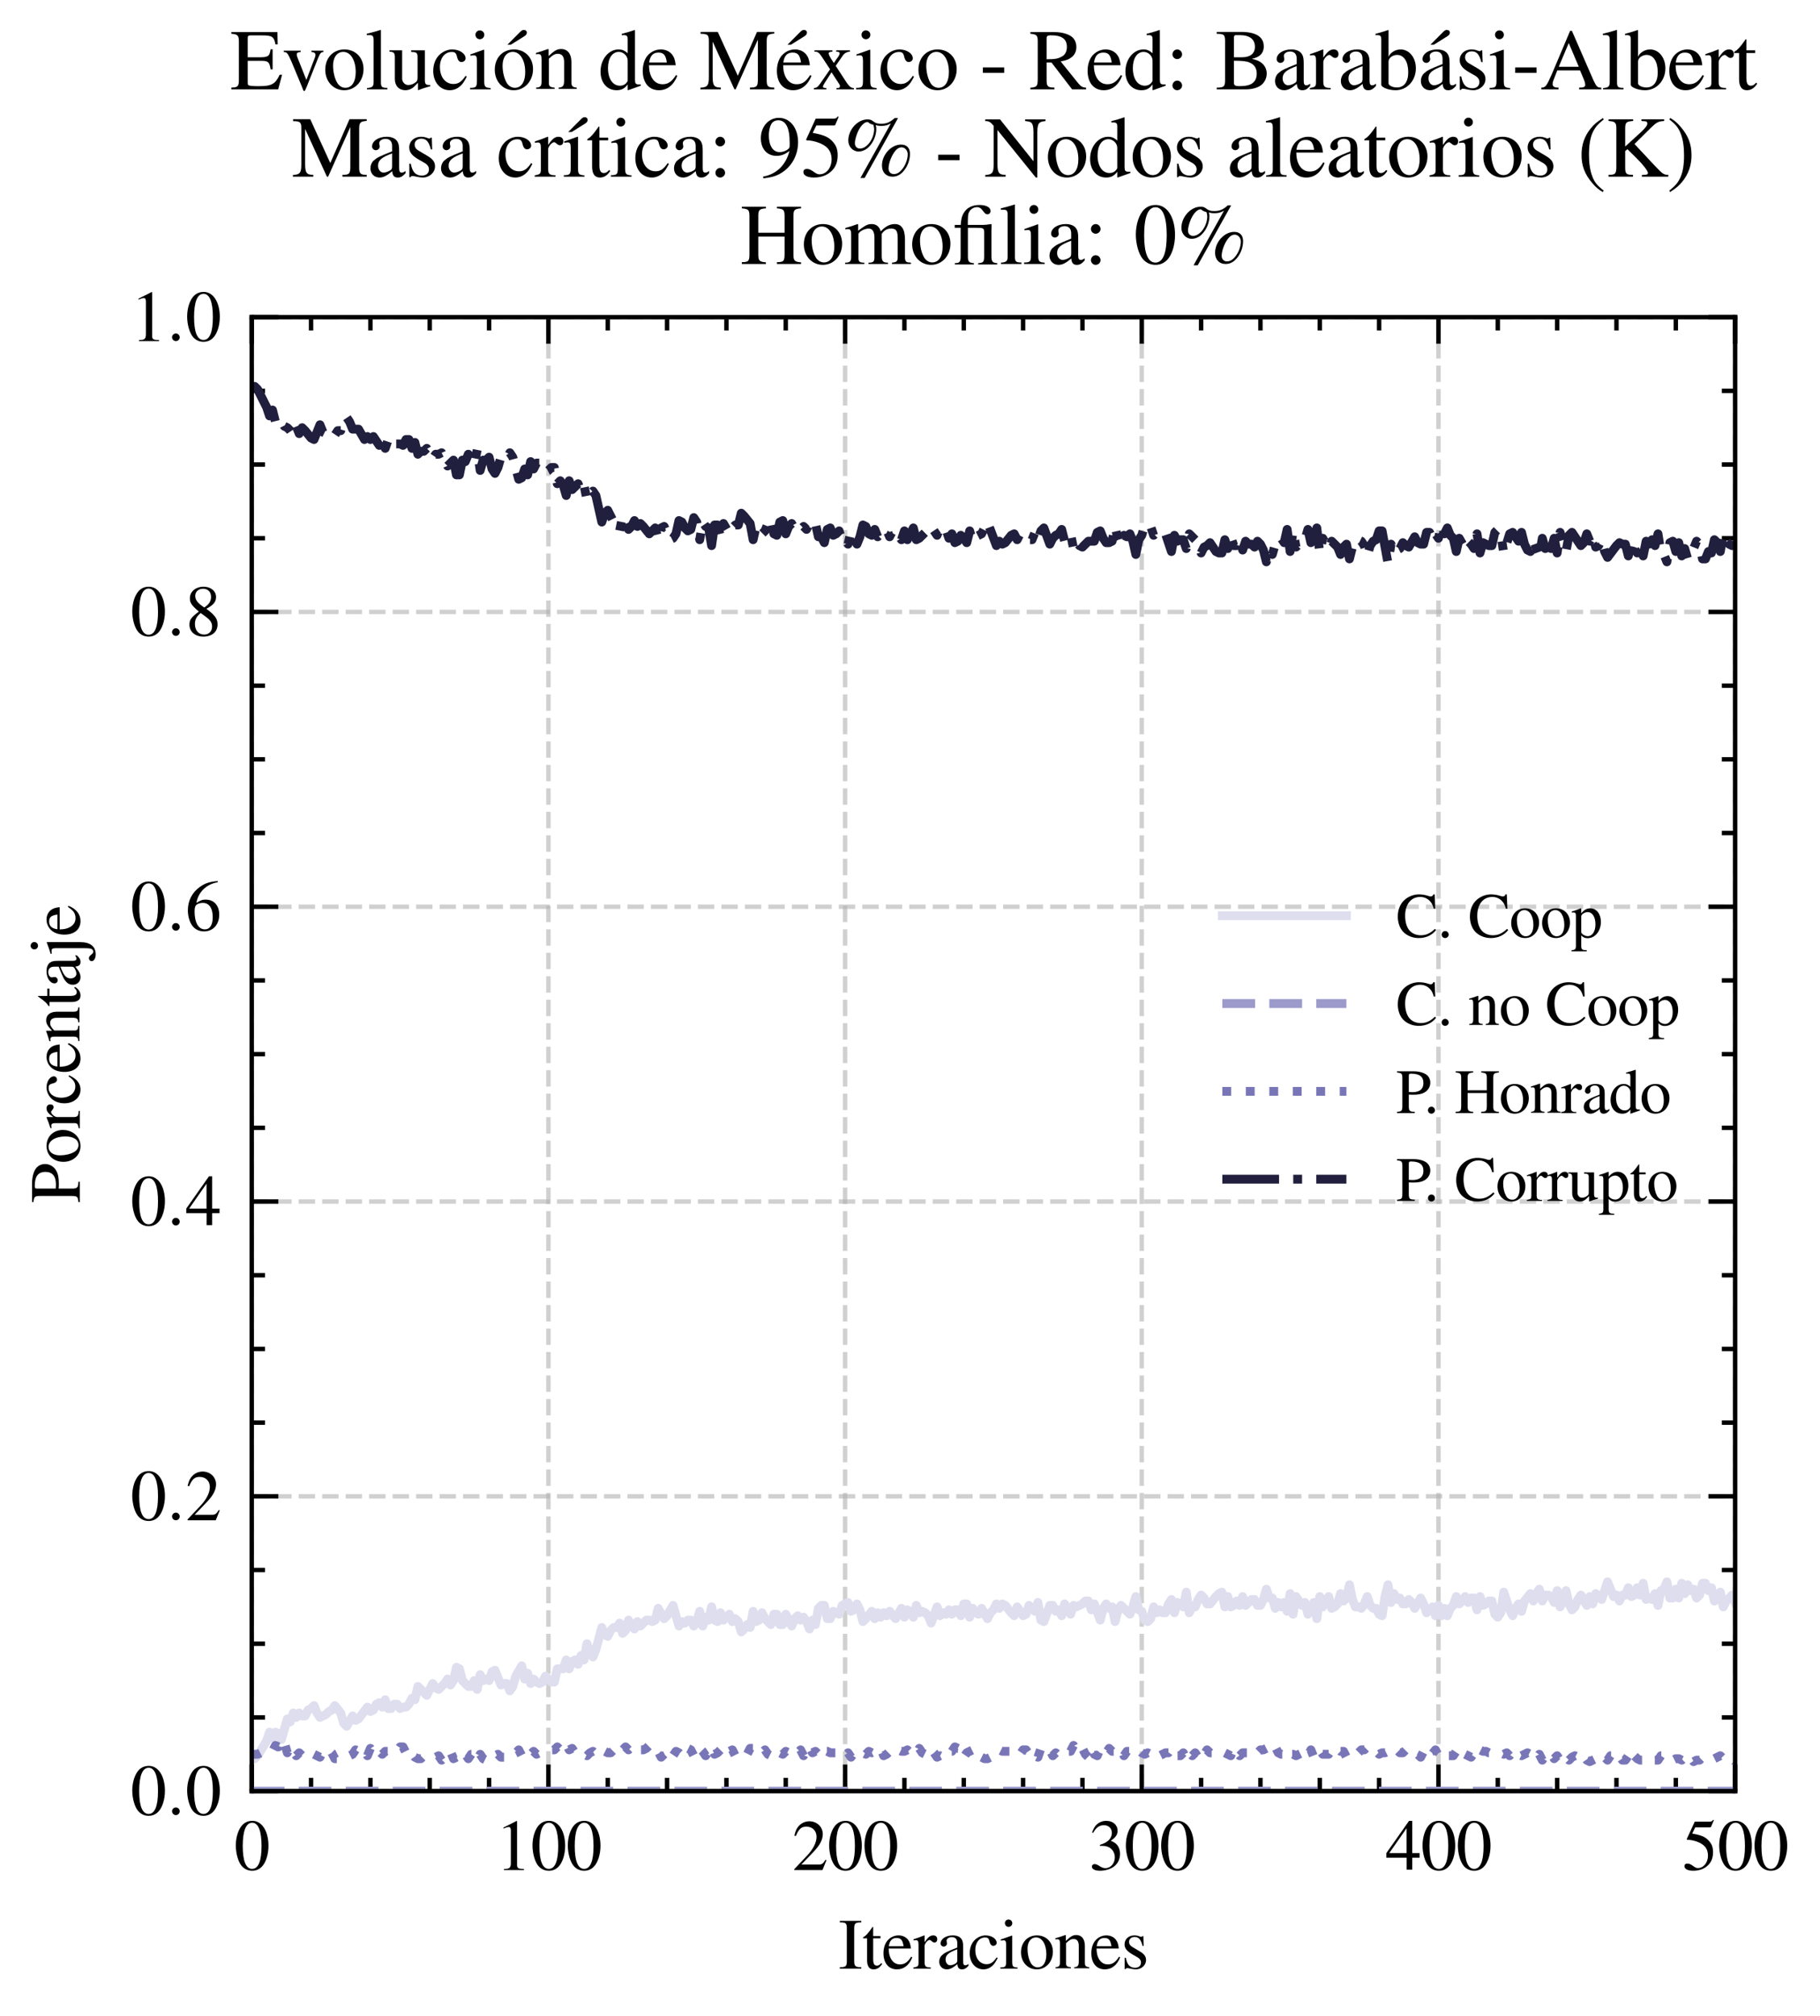<?xml version="1.0" encoding="utf-8" standalone="no"?>
<!DOCTYPE svg PUBLIC "-//W3C//DTD SVG 1.1//EN"
  "http://www.w3.org/Graphics/SVG/1.1/DTD/svg11.dtd">
<svg xmlns:xlink="http://www.w3.org/1999/xlink" width="205.384pt" height="227.466pt" viewBox="0 0 205.384 227.466" xmlns="http://www.w3.org/2000/svg" version="1.1">
 <defs>
  <style type="text/css">*{stroke-linejoin: round; stroke-linecap: butt}</style>
 </defs>
 <g id="figure_1">
  <g id="patch_1">
   <path d="M 0 227.466 
L 205.384 227.466 
L 205.384 -0 
L 0 -0 
z
" style="fill: #ffffff"/>
  </g>
  <g id="axes_1">
   <g id="patch_2">
    <path d="M 28.407 202.108 
L 195.807 202.108 
L 195.807 35.788 
L 28.407 35.788 
z
" style="fill: #ffffff"/>
   </g>
   <g id="matplotlib.axis_1">
    <g id="xtick_1">
     <g id="line2d_1">
      <path d="M 28.407 202.108 
L 28.407 35.788 
" clip-path="url(#p2cc61352e4)" style="fill: none; stroke-dasharray: 1.85,0.8; stroke-dashoffset: 0; stroke: #b0b0b0; stroke-opacity: 0.6; stroke-width: 0.5"/>
     </g>
     <g id="line2d_2">
      <defs>
       <path id="mc768a78540" d="M 0 0 
L 0 -3 
" style="stroke: #000000; stroke-width: 0.5"/>
      </defs>
      <g>
       <use xlink:href="#mc768a78540" x="28.407" y="202.108" style="stroke: #000000; stroke-width: 0.5"/>
      </g>
     </g>
     <g id="line2d_3">
      <defs>
       <path id="md331b76840" d="M 0 0 
L 0 3 
" style="stroke: #000000; stroke-width: 0.5"/>
      </defs>
      <g>
       <use xlink:href="#md331b76840" x="28.407" y="35.788" style="stroke: #000000; stroke-width: 0.5"/>
      </g>
     </g>
     <g id="text_1">
      <!-- $\mathdefault{0}$ -->
      <g transform="translate(26.414 211.012) scale(0.08 -0.08)">
       <defs>
        <path id="NimbusRomNo9L-Regu-30" d="M 1626 4352 
C 1274 4352 1005 4244 768 4020 
C 397 3661 154 2925 154 2176 
C 154 1479 365 730 666 372 
C 902 90 1229 -64 1600 -64 
C 1926 -64 2202 45 2432 269 
C 2803 621 3046 1364 3046 2138 
C 3046 3450 2464 4352 1626 4352 
z
M 1606 4186 
C 2144 4186 2432 3463 2432 2125 
C 2432 788 2150 103 1600 103 
C 1050 103 768 788 768 2119 
C 768 3476 1056 4186 1606 4186 
z
" transform="scale(0.016)"/>
       </defs>
       <use xlink:href="#NimbusRomNo9L-Regu-30" transform="scale(0.996)"/>
      </g>
     </g>
    </g>
    <g id="xtick_2">
     <g id="line2d_4">
      <path d="M 61.887 202.108 
L 61.887 35.788 
" clip-path="url(#p2cc61352e4)" style="fill: none; stroke-dasharray: 1.85,0.8; stroke-dashoffset: 0; stroke: #b0b0b0; stroke-opacity: 0.6; stroke-width: 0.5"/>
     </g>
     <g id="line2d_5">
      <g>
       <use xlink:href="#mc768a78540" x="61.887" y="202.108" style="stroke: #000000; stroke-width: 0.5"/>
      </g>
     </g>
     <g id="line2d_6">
      <g>
       <use xlink:href="#md331b76840" x="61.887" y="35.788" style="stroke: #000000; stroke-width: 0.5"/>
      </g>
     </g>
     <g id="text_2">
      <!-- $\mathdefault{100}$ -->
      <g transform="translate(55.909 211.012) scale(0.08 -0.08)">
       <defs>
        <path id="NimbusRomNo9L-Regu-31" d="M 1862 4339 
L 710 3757 
L 710 3667 
C 787 3699 858 3725 883 3738 
C 998 3783 1107 3808 1171 3808 
C 1306 3808 1363 3711 1363 3505 
L 1363 592 
C 1363 379 1312 232 1210 173 
C 1114 116 1024 96 755 96 
L 755 0 
L 2522 0 
L 2522 96 
C 2016 96 1914 160 1914 470 
L 1914 4327 
L 1862 4339 
z
" transform="scale(0.016)"/>
       </defs>
       <use xlink:href="#NimbusRomNo9L-Regu-31" transform="scale(0.996)"/>
       <use xlink:href="#NimbusRomNo9L-Regu-30" transform="translate(49.813 0) scale(0.996)"/>
       <use xlink:href="#NimbusRomNo9L-Regu-30" transform="translate(99.626 0) scale(0.996)"/>
      </g>
     </g>
    </g>
    <g id="xtick_3">
     <g id="line2d_7">
      <path d="M 95.367 202.108 
L 95.367 35.788 
" clip-path="url(#p2cc61352e4)" style="fill: none; stroke-dasharray: 1.85,0.8; stroke-dashoffset: 0; stroke: #b0b0b0; stroke-opacity: 0.6; stroke-width: 0.5"/>
     </g>
     <g id="line2d_8">
      <g>
       <use xlink:href="#mc768a78540" x="95.367" y="202.108" style="stroke: #000000; stroke-width: 0.5"/>
      </g>
     </g>
     <g id="line2d_9">
      <g>
       <use xlink:href="#md331b76840" x="95.367" y="35.788" style="stroke: #000000; stroke-width: 0.5"/>
      </g>
     </g>
     <g id="text_3">
      <!-- $\mathdefault{200}$ -->
      <g transform="translate(89.389 211.012) scale(0.08 -0.08)">
       <defs>
        <path id="NimbusRomNo9L-Regu-32" d="M 3040 875 
L 2957 907 
C 2720 544 2637 486 2349 486 
L 819 486 
L 1894 1609 
C 2464 2202 2714 2687 2714 3185 
C 2714 3823 2195 4313 1530 4313 
C 1178 4313 845 4173 608 3918 
C 403 3700 307 3496 198 3043 
L 333 3011 
C 589 3636 819 3840 1261 3840 
C 1798 3840 2163 3476 2163 2940 
C 2163 2443 1869 1850 1331 1282 
L 192 77 
L 192 0 
L 2688 0 
L 3040 875 
z
" transform="scale(0.016)"/>
       </defs>
       <use xlink:href="#NimbusRomNo9L-Regu-32" transform="scale(0.996)"/>
       <use xlink:href="#NimbusRomNo9L-Regu-30" transform="translate(49.813 0) scale(0.996)"/>
       <use xlink:href="#NimbusRomNo9L-Regu-30" transform="translate(99.626 0) scale(0.996)"/>
      </g>
     </g>
    </g>
    <g id="xtick_4">
     <g id="line2d_10">
      <path d="M 128.847 202.108 
L 128.847 35.788 
" clip-path="url(#p2cc61352e4)" style="fill: none; stroke-dasharray: 1.85,0.8; stroke-dashoffset: 0; stroke: #b0b0b0; stroke-opacity: 0.6; stroke-width: 0.5"/>
     </g>
     <g id="line2d_11">
      <g>
       <use xlink:href="#mc768a78540" x="128.847" y="202.108" style="stroke: #000000; stroke-width: 0.5"/>
      </g>
     </g>
     <g id="line2d_12">
      <g>
       <use xlink:href="#md331b76840" x="128.847" y="35.788" style="stroke: #000000; stroke-width: 0.5"/>
      </g>
     </g>
     <g id="text_4">
      <!-- $\mathdefault{300}$ -->
      <g transform="translate(122.869 211.012) scale(0.08 -0.08)">
       <defs>
        <path id="NimbusRomNo9L-Regu-33" d="M 979 2138 
C 1357 2138 1504 2125 1658 2068 
C 2054 1927 2304 1562 2304 1120 
C 2304 583 1939 167 1466 167 
C 1293 167 1165 212 928 365 
C 736 480 627 525 518 525 
C 371 525 275 436 275 301 
C 275 77 550 -64 998 -64 
C 1491 -64 1997 103 2298 365 
C 2598 628 2765 999 2765 1428 
C 2765 1754 2662 2055 2477 2253 
C 2349 2394 2227 2471 1946 2592 
C 2387 2893 2547 3130 2547 3476 
C 2547 3994 2138 4352 1549 4352 
C 1229 4352 947 4244 717 4039 
C 525 3866 429 3699 288 3315 
L 384 3290 
C 646 3757 934 3968 1338 3968 
C 1754 3968 2042 3687 2042 3284 
C 2042 3053 1946 2823 1786 2663 
C 1594 2471 1414 2375 979 2221 
L 979 2138 
z
" transform="scale(0.016)"/>
       </defs>
       <use xlink:href="#NimbusRomNo9L-Regu-33" transform="scale(0.996)"/>
       <use xlink:href="#NimbusRomNo9L-Regu-30" transform="translate(49.813 0) scale(0.996)"/>
       <use xlink:href="#NimbusRomNo9L-Regu-30" transform="translate(99.626 0) scale(0.996)"/>
      </g>
     </g>
    </g>
    <g id="xtick_5">
     <g id="line2d_13">
      <path d="M 162.327 202.108 
L 162.327 35.788 
" clip-path="url(#p2cc61352e4)" style="fill: none; stroke-dasharray: 1.85,0.8; stroke-dashoffset: 0; stroke: #b0b0b0; stroke-opacity: 0.6; stroke-width: 0.5"/>
     </g>
     <g id="line2d_14">
      <g>
       <use xlink:href="#mc768a78540" x="162.327" y="202.108" style="stroke: #000000; stroke-width: 0.5"/>
      </g>
     </g>
     <g id="line2d_15">
      <g>
       <use xlink:href="#md331b76840" x="162.327" y="35.788" style="stroke: #000000; stroke-width: 0.5"/>
      </g>
     </g>
     <g id="text_5">
      <!-- $\mathdefault{400}$ -->
      <g transform="translate(156.349 211.012) scale(0.08 -0.08)">
       <defs>
        <path id="NimbusRomNo9L-Regu-34" d="M 3021 1497 
L 2368 1497 
L 2368 4352 
L 2086 4352 
L 77 1497 
L 77 1088 
L 1875 1088 
L 1875 32 
L 2368 32 
L 2368 1088 
L 3021 1088 
L 3021 1497 
z
M 1869 1497 
L 333 1497 
L 1869 3698 
L 1869 1497 
z
" transform="scale(0.016)"/>
       </defs>
       <use xlink:href="#NimbusRomNo9L-Regu-34" transform="scale(0.996)"/>
       <use xlink:href="#NimbusRomNo9L-Regu-30" transform="translate(49.813 0) scale(0.996)"/>
       <use xlink:href="#NimbusRomNo9L-Regu-30" transform="translate(99.626 0) scale(0.996)"/>
      </g>
     </g>
    </g>
    <g id="xtick_6">
     <g id="line2d_16">
      <path d="M 195.807 202.108 
L 195.807 35.788 
" clip-path="url(#p2cc61352e4)" style="fill: none; stroke-dasharray: 1.85,0.8; stroke-dashoffset: 0; stroke: #b0b0b0; stroke-opacity: 0.6; stroke-width: 0.5"/>
     </g>
     <g id="line2d_17">
      <g>
       <use xlink:href="#mc768a78540" x="195.807" y="202.108" style="stroke: #000000; stroke-width: 0.5"/>
      </g>
     </g>
     <g id="line2d_18">
      <g>
       <use xlink:href="#md331b76840" x="195.807" y="35.788" style="stroke: #000000; stroke-width: 0.5"/>
      </g>
     </g>
     <g id="text_6">
      <!-- $\mathdefault{500}$ -->
      <g transform="translate(189.829 211.012) scale(0.08 -0.08)">
       <defs>
        <path id="NimbusRomNo9L-Regu-35" d="M 1158 3776 
L 2413 3776 
C 2515 3776 2541 3789 2560 3834 
L 2803 4403 
L 2746 4448 
C 2650 4314 2586 4282 2451 4282 
L 1114 4282 
L 416 2759 
C 410 2746 410 2740 410 2727 
C 410 2695 435 2676 486 2676 
C 691 2676 947 2631 1210 2547 
C 1946 2309 2285 1910 2285 1274 
C 2285 656 1894 173 1395 173 
C 1267 173 1158 218 966 360 
C 762 508 614 572 480 572 
C 294 572 205 495 205 334 
C 205 90 506 -64 986 -64 
C 1523 -64 1984 110 2304 438 
C 2598 728 2733 1094 2733 1583 
C 2733 2046 2611 2342 2291 2663 
C 2010 2947 1645 3094 890 3229 
L 1158 3776 
z
" transform="scale(0.016)"/>
       </defs>
       <use xlink:href="#NimbusRomNo9L-Regu-35" transform="scale(0.996)"/>
       <use xlink:href="#NimbusRomNo9L-Regu-30" transform="translate(49.813 0) scale(0.996)"/>
       <use xlink:href="#NimbusRomNo9L-Regu-30" transform="translate(99.626 0) scale(0.996)"/>
      </g>
     </g>
    </g>
    <g id="xtick_7">
     <g id="line2d_19">
      <defs>
       <path id="m24dc5c2962" d="M 0 0 
L 0 -1.5 
" style="stroke: #000000; stroke-width: 0.5"/>
      </defs>
      <g>
       <use xlink:href="#m24dc5c2962" x="35.103" y="202.108" style="stroke: #000000; stroke-width: 0.5"/>
      </g>
     </g>
     <g id="line2d_20">
      <defs>
       <path id="mf44f9e1d22" d="M 0 0 
L 0 1.5 
" style="stroke: #000000; stroke-width: 0.5"/>
      </defs>
      <g>
       <use xlink:href="#mf44f9e1d22" x="35.103" y="35.788" style="stroke: #000000; stroke-width: 0.5"/>
      </g>
     </g>
    </g>
    <g id="xtick_8">
     <g id="line2d_21">
      <g>
       <use xlink:href="#m24dc5c2962" x="41.799" y="202.108" style="stroke: #000000; stroke-width: 0.5"/>
      </g>
     </g>
     <g id="line2d_22">
      <g>
       <use xlink:href="#mf44f9e1d22" x="41.799" y="35.788" style="stroke: #000000; stroke-width: 0.5"/>
      </g>
     </g>
    </g>
    <g id="xtick_9">
     <g id="line2d_23">
      <g>
       <use xlink:href="#m24dc5c2962" x="48.495" y="202.108" style="stroke: #000000; stroke-width: 0.5"/>
      </g>
     </g>
     <g id="line2d_24">
      <g>
       <use xlink:href="#mf44f9e1d22" x="48.495" y="35.788" style="stroke: #000000; stroke-width: 0.5"/>
      </g>
     </g>
    </g>
    <g id="xtick_10">
     <g id="line2d_25">
      <g>
       <use xlink:href="#m24dc5c2962" x="55.191" y="202.108" style="stroke: #000000; stroke-width: 0.5"/>
      </g>
     </g>
     <g id="line2d_26">
      <g>
       <use xlink:href="#mf44f9e1d22" x="55.191" y="35.788" style="stroke: #000000; stroke-width: 0.5"/>
      </g>
     </g>
    </g>
    <g id="xtick_11">
     <g id="line2d_27">
      <g>
       <use xlink:href="#m24dc5c2962" x="68.583" y="202.108" style="stroke: #000000; stroke-width: 0.5"/>
      </g>
     </g>
     <g id="line2d_28">
      <g>
       <use xlink:href="#mf44f9e1d22" x="68.583" y="35.788" style="stroke: #000000; stroke-width: 0.5"/>
      </g>
     </g>
    </g>
    <g id="xtick_12">
     <g id="line2d_29">
      <g>
       <use xlink:href="#m24dc5c2962" x="75.279" y="202.108" style="stroke: #000000; stroke-width: 0.5"/>
      </g>
     </g>
     <g id="line2d_30">
      <g>
       <use xlink:href="#mf44f9e1d22" x="75.279" y="35.788" style="stroke: #000000; stroke-width: 0.5"/>
      </g>
     </g>
    </g>
    <g id="xtick_13">
     <g id="line2d_31">
      <g>
       <use xlink:href="#m24dc5c2962" x="81.975" y="202.108" style="stroke: #000000; stroke-width: 0.5"/>
      </g>
     </g>
     <g id="line2d_32">
      <g>
       <use xlink:href="#mf44f9e1d22" x="81.975" y="35.788" style="stroke: #000000; stroke-width: 0.5"/>
      </g>
     </g>
    </g>
    <g id="xtick_14">
     <g id="line2d_33">
      <g>
       <use xlink:href="#m24dc5c2962" x="88.671" y="202.108" style="stroke: #000000; stroke-width: 0.5"/>
      </g>
     </g>
     <g id="line2d_34">
      <g>
       <use xlink:href="#mf44f9e1d22" x="88.671" y="35.788" style="stroke: #000000; stroke-width: 0.5"/>
      </g>
     </g>
    </g>
    <g id="xtick_15">
     <g id="line2d_35">
      <g>
       <use xlink:href="#m24dc5c2962" x="102.063" y="202.108" style="stroke: #000000; stroke-width: 0.5"/>
      </g>
     </g>
     <g id="line2d_36">
      <g>
       <use xlink:href="#mf44f9e1d22" x="102.063" y="35.788" style="stroke: #000000; stroke-width: 0.5"/>
      </g>
     </g>
    </g>
    <g id="xtick_16">
     <g id="line2d_37">
      <g>
       <use xlink:href="#m24dc5c2962" x="108.759" y="202.108" style="stroke: #000000; stroke-width: 0.5"/>
      </g>
     </g>
     <g id="line2d_38">
      <g>
       <use xlink:href="#mf44f9e1d22" x="108.759" y="35.788" style="stroke: #000000; stroke-width: 0.5"/>
      </g>
     </g>
    </g>
    <g id="xtick_17">
     <g id="line2d_39">
      <g>
       <use xlink:href="#m24dc5c2962" x="115.455" y="202.108" style="stroke: #000000; stroke-width: 0.5"/>
      </g>
     </g>
     <g id="line2d_40">
      <g>
       <use xlink:href="#mf44f9e1d22" x="115.455" y="35.788" style="stroke: #000000; stroke-width: 0.5"/>
      </g>
     </g>
    </g>
    <g id="xtick_18">
     <g id="line2d_41">
      <g>
       <use xlink:href="#m24dc5c2962" x="122.151" y="202.108" style="stroke: #000000; stroke-width: 0.5"/>
      </g>
     </g>
     <g id="line2d_42">
      <g>
       <use xlink:href="#mf44f9e1d22" x="122.151" y="35.788" style="stroke: #000000; stroke-width: 0.5"/>
      </g>
     </g>
    </g>
    <g id="xtick_19">
     <g id="line2d_43">
      <g>
       <use xlink:href="#m24dc5c2962" x="135.543" y="202.108" style="stroke: #000000; stroke-width: 0.5"/>
      </g>
     </g>
     <g id="line2d_44">
      <g>
       <use xlink:href="#mf44f9e1d22" x="135.543" y="35.788" style="stroke: #000000; stroke-width: 0.5"/>
      </g>
     </g>
    </g>
    <g id="xtick_20">
     <g id="line2d_45">
      <g>
       <use xlink:href="#m24dc5c2962" x="142.239" y="202.108" style="stroke: #000000; stroke-width: 0.5"/>
      </g>
     </g>
     <g id="line2d_46">
      <g>
       <use xlink:href="#mf44f9e1d22" x="142.239" y="35.788" style="stroke: #000000; stroke-width: 0.5"/>
      </g>
     </g>
    </g>
    <g id="xtick_21">
     <g id="line2d_47">
      <g>
       <use xlink:href="#m24dc5c2962" x="148.935" y="202.108" style="stroke: #000000; stroke-width: 0.5"/>
      </g>
     </g>
     <g id="line2d_48">
      <g>
       <use xlink:href="#mf44f9e1d22" x="148.935" y="35.788" style="stroke: #000000; stroke-width: 0.5"/>
      </g>
     </g>
    </g>
    <g id="xtick_22">
     <g id="line2d_49">
      <g>
       <use xlink:href="#m24dc5c2962" x="155.631" y="202.108" style="stroke: #000000; stroke-width: 0.5"/>
      </g>
     </g>
     <g id="line2d_50">
      <g>
       <use xlink:href="#mf44f9e1d22" x="155.631" y="35.788" style="stroke: #000000; stroke-width: 0.5"/>
      </g>
     </g>
    </g>
    <g id="xtick_23">
     <g id="line2d_51">
      <g>
       <use xlink:href="#m24dc5c2962" x="169.023" y="202.108" style="stroke: #000000; stroke-width: 0.5"/>
      </g>
     </g>
     <g id="line2d_52">
      <g>
       <use xlink:href="#mf44f9e1d22" x="169.023" y="35.788" style="stroke: #000000; stroke-width: 0.5"/>
      </g>
     </g>
    </g>
    <g id="xtick_24">
     <g id="line2d_53">
      <g>
       <use xlink:href="#m24dc5c2962" x="175.719" y="202.108" style="stroke: #000000; stroke-width: 0.5"/>
      </g>
     </g>
     <g id="line2d_54">
      <g>
       <use xlink:href="#mf44f9e1d22" x="175.719" y="35.788" style="stroke: #000000; stroke-width: 0.5"/>
      </g>
     </g>
    </g>
    <g id="xtick_25">
     <g id="line2d_55">
      <g>
       <use xlink:href="#m24dc5c2962" x="182.415" y="202.108" style="stroke: #000000; stroke-width: 0.5"/>
      </g>
     </g>
     <g id="line2d_56">
      <g>
       <use xlink:href="#mf44f9e1d22" x="182.415" y="35.788" style="stroke: #000000; stroke-width: 0.5"/>
      </g>
     </g>
    </g>
    <g id="xtick_26">
     <g id="line2d_57">
      <g>
       <use xlink:href="#m24dc5c2962" x="189.111" y="202.108" style="stroke: #000000; stroke-width: 0.5"/>
      </g>
     </g>
     <g id="line2d_58">
      <g>
       <use xlink:href="#mf44f9e1d22" x="189.111" y="35.788" style="stroke: #000000; stroke-width: 0.5"/>
      </g>
     </g>
    </g>
    <g id="text_7">
     <!-- Iteraciones -->
     <g transform="translate(94.625 222.141) scale(0.08 -0.08)">
      <defs>
       <path id="NimbusRomNo9L-Regu-49" d="M 736 689 
C 736 206 653 128 115 128 
L 115 0 
L 2016 0 
L 2016 128 
C 1491 128 1389 217 1389 688 
L 1389 3542 
C 1389 4012 1478 4096 2016 4096 
L 2016 4231 
L 115 4231 
L 115 4096 
C 659 4096 736 4026 736 3548 
L 736 689 
z
" transform="scale(0.016)"/>
       <path id="NimbusRomNo9L-Regu-74" d="M 1632 2880 
L 986 2880 
L 986 3622 
C 986 3686 979 3706 941 3706 
C 896 3648 858 3590 813 3526 
C 570 3174 294 2867 192 2841 
C 122 2794 83 2748 83 2715 
C 83 2695 90 2682 109 2682 
L 448 2682 
L 448 751 
C 448 212 640 -64 1018 -64 
C 1331 -64 1574 90 1786 423 
L 1702 493 
C 1568 333 1459 269 1318 269 
C 1082 269 986 443 986 847 
L 986 2682 
L 1632 2682 
L 1632 2880 
z
" transform="scale(0.016)"/>
       <path id="NimbusRomNo9L-Regu-65" d="M 2611 1053 
C 2304 564 2029 378 1619 378 
C 1254 378 979 564 794 930 
C 678 1174 634 1386 621 1779 
L 2592 1779 
C 2541 2193 2477 2377 2317 2581 
C 2125 2811 1830 2944 1498 2944 
C 1178 2944 877 2829 634 2611 
C 333 2349 160 1894 160 1370 
C 160 486 621 -64 1357 -64 
C 1965 -64 2445 315 2714 1008 
L 2611 1053 
z
M 634 1984 
C 704 2479 922 2714 1312 2714 
C 1702 2714 1856 2535 1939 1984 
L 634 1984 
z
" transform="scale(0.016)"/>
       <path id="NimbusRomNo9L-Regu-72" d="M 45 2496 
C 134 2515 192 2522 269 2522 
C 429 2522 486 2419 486 2138 
L 486 538 
C 486 218 442 173 32 96 
L 32 0 
L 1568 0 
L 1568 102 
C 1133 102 1024 199 1024 565 
L 1024 2013 
C 1024 2219 1299 2541 1472 2541 
C 1510 2541 1568 2509 1638 2445 
C 1741 2355 1811 2317 1894 2317 
C 2048 2317 2144 2426 2144 2605 
C 2144 2816 2010 2944 1792 2944 
C 1523 2944 1338 2797 1024 2343 
L 1024 2931 
L 992 2944 
C 653 2803 422 2721 45 2599 
L 45 2496 
z
" transform="scale(0.016)"/>
       <path id="NimbusRomNo9L-Regu-61" d="M 2829 423 
C 2720 333 2643 301 2547 301 
C 2400 301 2355 390 2355 672 
L 2355 1920 
C 2355 2253 2323 2438 2227 2592 
C 2086 2822 1811 2944 1434 2944 
C 832 2944 358 2630 358 2227 
C 358 2080 486 1952 634 1952 
C 787 1952 922 2080 922 2221 
C 922 2246 915 2278 909 2323 
C 896 2381 890 2432 890 2477 
C 890 2650 1094 2790 1350 2790 
C 1664 2790 1837 2605 1837 2259 
L 1837 1869 
C 851 1472 742 1421 467 1178 
C 326 1050 237 832 237 621 
C 237 218 518 -64 909 -64 
C 1190 -64 1453 70 1843 403 
C 1875 70 1990 -64 2253 -64 
C 2470 -64 2605 13 2829 256 
L 2829 423 
z
M 1837 783 
C 1837 584 1805 526 1670 449 
C 1517 359 1338 301 1203 301 
C 979 301 800 520 800 796 
L 800 822 
C 800 1201 1062 1433 1837 1715 
L 1837 783 
z
" transform="scale(0.016)"/>
       <path id="NimbusRomNo9L-Regu-63" d="M 2547 998 
C 2240 550 2010 397 1645 397 
C 1062 397 653 909 653 1645 
C 653 2304 1005 2758 1523 2758 
C 1754 2758 1837 2688 1901 2451 
L 1939 2310 
C 1990 2131 2106 2016 2240 2016 
C 2406 2016 2547 2138 2547 2285 
C 2547 2643 2099 2944 1562 2944 
C 1248 2944 922 2816 659 2586 
C 339 2304 160 1869 160 1363 
C 160 531 666 -64 1376 -64 
C 1664 -64 1920 38 2150 237 
C 2323 390 2445 563 2637 941 
L 2547 998 
z
" transform="scale(0.016)"/>
       <path id="NimbusRomNo9L-Regu-69" d="M 1120 2929 
L 128 2579 
L 128 2484 
L 179 2490 
C 256 2502 339 2509 397 2509 
C 550 2509 608 2406 608 2125 
L 608 640 
C 608 179 544 109 102 109 
L 102 0 
L 1619 0 
L 1619 96 
C 1197 128 1146 191 1146 650 
L 1146 2910 
L 1120 2929 
z
M 819 4352 
C 646 4352 499 4205 499 4026 
C 499 3847 640 3699 819 3699 
C 1005 3699 1152 3840 1152 4026 
C 1152 4205 1005 4352 819 4352 
z
" transform="scale(0.016)"/>
       <path id="NimbusRomNo9L-Regu-6f" d="M 1600 2944 
C 768 2944 186 2330 186 1446 
C 186 582 781 -64 1587 -64 
C 2394 -64 3008 614 3008 1498 
C 3008 2336 2419 2944 1600 2944 
z
M 1517 2765 
C 2054 2765 2432 2150 2432 1274 
C 2432 550 2144 115 1664 115 
C 1414 115 1178 269 1043 525 
C 864 858 762 1306 762 1760 
C 762 2368 1062 2765 1517 2765 
z
" transform="scale(0.016)"/>
       <path id="NimbusRomNo9L-Regu-6e" d="M 102 2579 
C 141 2598 205 2605 275 2605 
C 454 2605 512 2509 512 2195 
L 512 608 
C 512 243 442 154 115 128 
L 115 32 
L 1472 32 
L 1472 128 
C 1146 154 1050 230 1050 461 
L 1050 2259 
C 1357 2547 1498 2624 1709 2624 
C 2022 2624 2176 2426 2176 2003 
L 2176 666 
C 2176 262 2093 154 1773 128 
L 1773 32 
L 3104 32 
L 3104 128 
C 2790 160 2714 237 2714 550 
L 2714 2016 
C 2714 2618 2432 2976 1958 2976 
C 1664 2976 1466 2867 1030 2458 
L 1030 2963 
L 986 2976 
C 672 2861 454 2790 102 2688 
L 102 2579 
z
" transform="scale(0.016)"/>
       <path id="NimbusRomNo9L-Regu-73" d="M 2016 2010 
L 1990 2880 
L 1920 2880 
L 1907 2867 
C 1850 2822 1843 2816 1818 2816 
C 1779 2816 1715 2829 1645 2861 
C 1504 2915 1363 2944 1197 2944 
C 691 2944 326 2616 326 2154 
C 326 1796 531 1539 1075 1231 
L 1446 1020 
C 1670 892 1779 737 1779 539 
C 1779 256 1574 77 1248 77 
C 1030 77 832 159 710 298 
C 576 455 518 600 435 960 
L 333 960 
L 333 -39 
L 416 -39 
C 461 33 486 48 563 48 
C 621 48 710 35 858 -2 
C 1037 -39 1210 -64 1325 -64 
C 1818 -64 2227 308 2227 757 
C 2227 1077 2074 1289 1690 1520 
L 998 1930 
C 819 2033 723 2194 723 2367 
C 723 2624 922 2803 1216 2803 
C 1581 2803 1773 2583 1920 2010 
L 2016 2010 
z
" transform="scale(0.016)"/>
      </defs>
      <use xlink:href="#NimbusRomNo9L-Regu-49" transform="scale(0.996)"/>
      <use xlink:href="#NimbusRomNo9L-Regu-74" transform="translate(33.175 0) scale(0.996)"/>
      <use xlink:href="#NimbusRomNo9L-Regu-65" transform="translate(60.87 0) scale(0.996)"/>
      <use xlink:href="#NimbusRomNo9L-Regu-72" transform="translate(105.104 0) scale(0.996)"/>
      <use xlink:href="#NimbusRomNo9L-Regu-61" transform="translate(138.279 0) scale(0.996)"/>
      <use xlink:href="#NimbusRomNo9L-Regu-63" transform="translate(182.513 0) scale(0.996)"/>
      <use xlink:href="#NimbusRomNo9L-Regu-69" transform="translate(226.746 0) scale(0.996)"/>
      <use xlink:href="#NimbusRomNo9L-Regu-6f" transform="translate(254.442 0) scale(0.996)"/>
      <use xlink:href="#NimbusRomNo9L-Regu-6e" transform="translate(304.255 0) scale(0.996)"/>
      <use xlink:href="#NimbusRomNo9L-Regu-65" transform="translate(354.068 0) scale(0.996)"/>
      <use xlink:href="#NimbusRomNo9L-Regu-73" transform="translate(398.301 0) scale(0.996)"/>
     </g>
    </g>
   </g>
   <g id="matplotlib.axis_2">
    <g id="ytick_1">
     <g id="line2d_59">
      <path d="M 28.407 202.108 
L 195.807 202.108 
" clip-path="url(#p2cc61352e4)" style="fill: none; stroke-dasharray: 1.85,0.8; stroke-dashoffset: 0; stroke: #b0b0b0; stroke-opacity: 0.6; stroke-width: 0.5"/>
     </g>
     <g id="line2d_60">
      <defs>
       <path id="mef8cea258a" d="M 0 0 
L 3 0 
" style="stroke: #000000; stroke-width: 0.5"/>
      </defs>
      <g>
       <use xlink:href="#mef8cea258a" x="28.407" y="202.108" style="stroke: #000000; stroke-width: 0.5"/>
      </g>
     </g>
     <g id="line2d_61">
      <defs>
       <path id="meeac50ec9e" d="M 0 0 
L -3 0 
" style="stroke: #000000; stroke-width: 0.5"/>
      </defs>
      <g>
       <use xlink:href="#meeac50ec9e" x="195.807" y="202.108" style="stroke: #000000; stroke-width: 0.5"/>
      </g>
     </g>
     <g id="text_8">
      <!-- $\mathdefault{0.0}$ -->
      <g transform="translate(14.729 204.81) scale(0.08 -0.08)">
       <defs>
        <path id="CMMI10-3a" d="M 1229 338 
C 1229 522 1075 675 890 675 
C 704 675 550 522 550 338 
C 550 153 704 0 890 0 
C 1075 0 1229 153 1229 338 
z
" transform="scale(0.016)"/>
       </defs>
       <use xlink:href="#NimbusRomNo9L-Regu-30" transform="scale(0.996)"/>
       <use xlink:href="#CMMI10-3a" transform="translate(49.813 0) scale(0.996)"/>
       <use xlink:href="#NimbusRomNo9L-Regu-30" transform="translate(77.409 0) scale(0.996)"/>
      </g>
     </g>
    </g>
    <g id="ytick_2">
     <g id="line2d_62">
      <path d="M 28.407 168.844 
L 195.807 168.844 
" clip-path="url(#p2cc61352e4)" style="fill: none; stroke-dasharray: 1.85,0.8; stroke-dashoffset: 0; stroke: #b0b0b0; stroke-opacity: 0.6; stroke-width: 0.5"/>
     </g>
     <g id="line2d_63">
      <g>
       <use xlink:href="#mef8cea258a" x="28.407" y="168.844" style="stroke: #000000; stroke-width: 0.5"/>
      </g>
     </g>
     <g id="line2d_64">
      <g>
       <use xlink:href="#meeac50ec9e" x="195.807" y="168.844" style="stroke: #000000; stroke-width: 0.5"/>
      </g>
     </g>
     <g id="text_9">
      <!-- $\mathdefault{0.2}$ -->
      <g transform="translate(14.729 171.546) scale(0.08 -0.08)">
       <use xlink:href="#NimbusRomNo9L-Regu-30" transform="scale(0.996)"/>
       <use xlink:href="#CMMI10-3a" transform="translate(49.813 0) scale(0.996)"/>
       <use xlink:href="#NimbusRomNo9L-Regu-32" transform="translate(77.409 0) scale(0.996)"/>
      </g>
     </g>
    </g>
    <g id="ytick_3">
     <g id="line2d_65">
      <path d="M 28.407 135.58 
L 195.807 135.58 
" clip-path="url(#p2cc61352e4)" style="fill: none; stroke-dasharray: 1.85,0.8; stroke-dashoffset: 0; stroke: #b0b0b0; stroke-opacity: 0.6; stroke-width: 0.5"/>
     </g>
     <g id="line2d_66">
      <g>
       <use xlink:href="#mef8cea258a" x="28.407" y="135.58" style="stroke: #000000; stroke-width: 0.5"/>
      </g>
     </g>
     <g id="line2d_67">
      <g>
       <use xlink:href="#meeac50ec9e" x="195.807" y="135.58" style="stroke: #000000; stroke-width: 0.5"/>
      </g>
     </g>
     <g id="text_10">
      <!-- $\mathdefault{0.4}$ -->
      <g transform="translate(14.729 138.282) scale(0.08 -0.08)">
       <use xlink:href="#NimbusRomNo9L-Regu-30" transform="scale(0.996)"/>
       <use xlink:href="#CMMI10-3a" transform="translate(49.813 0) scale(0.996)"/>
       <use xlink:href="#NimbusRomNo9L-Regu-34" transform="translate(77.409 0) scale(0.996)"/>
      </g>
     </g>
    </g>
    <g id="ytick_4">
     <g id="line2d_68">
      <path d="M 28.407 102.316 
L 195.807 102.316 
" clip-path="url(#p2cc61352e4)" style="fill: none; stroke-dasharray: 1.85,0.8; stroke-dashoffset: 0; stroke: #b0b0b0; stroke-opacity: 0.6; stroke-width: 0.5"/>
     </g>
     <g id="line2d_69">
      <g>
       <use xlink:href="#mef8cea258a" x="28.407" y="102.316" style="stroke: #000000; stroke-width: 0.5"/>
      </g>
     </g>
     <g id="line2d_70">
      <g>
       <use xlink:href="#meeac50ec9e" x="195.807" y="102.316" style="stroke: #000000; stroke-width: 0.5"/>
      </g>
     </g>
     <g id="text_11">
      <!-- $\mathdefault{0.6}$ -->
      <g transform="translate(14.729 105.018) scale(0.08 -0.08)">
       <defs>
        <path id="NimbusRomNo9L-Regu-36" d="M 2854 4391 
C 2125 4327 1754 4205 1286 3879 
C 595 3386 218 2656 218 1802 
C 218 1248 390 688 666 370 
C 909 89 1254 -64 1651 -64 
C 2445 -64 2995 541 2995 1421 
C 2995 2236 2528 2752 1792 2752 
C 1510 2752 1376 2707 973 2464 
C 1146 3431 1862 4122 2867 4288 
L 2854 4391 
z
M 1549 2458 
C 2099 2458 2419 2000 2419 1204 
C 2419 504 2170 116 1722 116 
C 1158 116 813 714 813 1700 
C 813 2025 864 2203 992 2299 
C 1126 2400 1325 2458 1549 2458 
z
" transform="scale(0.016)"/>
       </defs>
       <use xlink:href="#NimbusRomNo9L-Regu-30" transform="scale(0.996)"/>
       <use xlink:href="#CMMI10-3a" transform="translate(49.813 0) scale(0.996)"/>
       <use xlink:href="#NimbusRomNo9L-Regu-36" transform="translate(77.409 0) scale(0.996)"/>
      </g>
     </g>
    </g>
    <g id="ytick_5">
     <g id="line2d_71">
      <path d="M 28.407 69.052 
L 195.807 69.052 
" clip-path="url(#p2cc61352e4)" style="fill: none; stroke-dasharray: 1.85,0.8; stroke-dashoffset: 0; stroke: #b0b0b0; stroke-opacity: 0.6; stroke-width: 0.5"/>
     </g>
     <g id="line2d_72">
      <g>
       <use xlink:href="#mef8cea258a" x="28.407" y="69.052" style="stroke: #000000; stroke-width: 0.5"/>
      </g>
     </g>
     <g id="line2d_73">
      <g>
       <use xlink:href="#meeac50ec9e" x="195.807" y="69.052" style="stroke: #000000; stroke-width: 0.5"/>
      </g>
     </g>
     <g id="text_12">
      <!-- $\mathdefault{0.8}$ -->
      <g transform="translate(14.729 71.754) scale(0.08 -0.08)">
       <defs>
        <path id="NimbusRomNo9L-Regu-38" d="M 1856 2400 
C 2490 2740 2714 3008 2714 3444 
C 2714 3968 2253 4352 1613 4352 
C 915 4352 397 3924 397 3341 
C 397 2925 518 2740 1190 2151 
C 499 1626 358 1428 358 992 
C 358 372 864 -64 1587 -64 
C 2355 -64 2848 359 2848 1018 
C 2848 1511 2630 1824 1856 2400 
z
M 1741 1741 
C 2208 1408 2362 1178 2362 820 
C 2362 404 2074 116 1658 116 
C 1171 116 845 487 845 1044 
C 845 1453 986 1722 1357 2023 
L 1741 1741 
z
M 1670 2516 
C 1101 2887 870 3181 870 3540 
C 870 3911 1158 4173 1562 4173 
C 1997 4173 2272 3892 2272 3450 
C 2272 3085 2093 2797 1728 2554 
C 1696 2535 1696 2535 1670 2516 
z
" transform="scale(0.016)"/>
       </defs>
       <use xlink:href="#NimbusRomNo9L-Regu-30" transform="scale(0.996)"/>
       <use xlink:href="#CMMI10-3a" transform="translate(49.813 0) scale(0.996)"/>
       <use xlink:href="#NimbusRomNo9L-Regu-38" transform="translate(77.409 0) scale(0.996)"/>
      </g>
     </g>
    </g>
    <g id="ytick_6">
     <g id="line2d_74">
      <path d="M 28.407 35.788 
L 195.807 35.788 
" clip-path="url(#p2cc61352e4)" style="fill: none; stroke-dasharray: 1.85,0.8; stroke-dashoffset: 0; stroke: #b0b0b0; stroke-opacity: 0.6; stroke-width: 0.5"/>
     </g>
     <g id="line2d_75">
      <g>
       <use xlink:href="#mef8cea258a" x="28.407" y="35.788" style="stroke: #000000; stroke-width: 0.5"/>
      </g>
     </g>
     <g id="line2d_76">
      <g>
       <use xlink:href="#meeac50ec9e" x="195.807" y="35.788" style="stroke: #000000; stroke-width: 0.5"/>
      </g>
     </g>
     <g id="text_13">
      <!-- $\mathdefault{1.0}$ -->
      <g transform="translate(14.729 38.49) scale(0.08 -0.08)">
       <use xlink:href="#NimbusRomNo9L-Regu-31" transform="scale(0.996)"/>
       <use xlink:href="#CMMI10-3a" transform="translate(49.813 0) scale(0.996)"/>
       <use xlink:href="#NimbusRomNo9L-Regu-30" transform="translate(77.409 0) scale(0.996)"/>
      </g>
     </g>
    </g>
    <g id="ytick_7">
     <g id="line2d_77">
      <defs>
       <path id="mb4d947b0ee" d="M 0 0 
L 1.5 0 
" style="stroke: #000000; stroke-width: 0.5"/>
      </defs>
      <g>
       <use xlink:href="#mb4d947b0ee" x="28.407" y="193.792" style="stroke: #000000; stroke-width: 0.5"/>
      </g>
     </g>
     <g id="line2d_78">
      <defs>
       <path id="m172ee0c8f0" d="M 0 0 
L -1.5 0 
" style="stroke: #000000; stroke-width: 0.5"/>
      </defs>
      <g>
       <use xlink:href="#m172ee0c8f0" x="195.807" y="193.792" style="stroke: #000000; stroke-width: 0.5"/>
      </g>
     </g>
    </g>
    <g id="ytick_8">
     <g id="line2d_79">
      <g>
       <use xlink:href="#mb4d947b0ee" x="28.407" y="185.476" style="stroke: #000000; stroke-width: 0.5"/>
      </g>
     </g>
     <g id="line2d_80">
      <g>
       <use xlink:href="#m172ee0c8f0" x="195.807" y="185.476" style="stroke: #000000; stroke-width: 0.5"/>
      </g>
     </g>
    </g>
    <g id="ytick_9">
     <g id="line2d_81">
      <g>
       <use xlink:href="#mb4d947b0ee" x="28.407" y="177.16" style="stroke: #000000; stroke-width: 0.5"/>
      </g>
     </g>
     <g id="line2d_82">
      <g>
       <use xlink:href="#m172ee0c8f0" x="195.807" y="177.16" style="stroke: #000000; stroke-width: 0.5"/>
      </g>
     </g>
    </g>
    <g id="ytick_10">
     <g id="line2d_83">
      <g>
       <use xlink:href="#mb4d947b0ee" x="28.407" y="160.528" style="stroke: #000000; stroke-width: 0.5"/>
      </g>
     </g>
     <g id="line2d_84">
      <g>
       <use xlink:href="#m172ee0c8f0" x="195.807" y="160.528" style="stroke: #000000; stroke-width: 0.5"/>
      </g>
     </g>
    </g>
    <g id="ytick_11">
     <g id="line2d_85">
      <g>
       <use xlink:href="#mb4d947b0ee" x="28.407" y="152.212" style="stroke: #000000; stroke-width: 0.5"/>
      </g>
     </g>
     <g id="line2d_86">
      <g>
       <use xlink:href="#m172ee0c8f0" x="195.807" y="152.212" style="stroke: #000000; stroke-width: 0.5"/>
      </g>
     </g>
    </g>
    <g id="ytick_12">
     <g id="line2d_87">
      <g>
       <use xlink:href="#mb4d947b0ee" x="28.407" y="143.896" style="stroke: #000000; stroke-width: 0.5"/>
      </g>
     </g>
     <g id="line2d_88">
      <g>
       <use xlink:href="#m172ee0c8f0" x="195.807" y="143.896" style="stroke: #000000; stroke-width: 0.5"/>
      </g>
     </g>
    </g>
    <g id="ytick_13">
     <g id="line2d_89">
      <g>
       <use xlink:href="#mb4d947b0ee" x="28.407" y="127.264" style="stroke: #000000; stroke-width: 0.5"/>
      </g>
     </g>
     <g id="line2d_90">
      <g>
       <use xlink:href="#m172ee0c8f0" x="195.807" y="127.264" style="stroke: #000000; stroke-width: 0.5"/>
      </g>
     </g>
    </g>
    <g id="ytick_14">
     <g id="line2d_91">
      <g>
       <use xlink:href="#mb4d947b0ee" x="28.407" y="118.948" style="stroke: #000000; stroke-width: 0.5"/>
      </g>
     </g>
     <g id="line2d_92">
      <g>
       <use xlink:href="#m172ee0c8f0" x="195.807" y="118.948" style="stroke: #000000; stroke-width: 0.5"/>
      </g>
     </g>
    </g>
    <g id="ytick_15">
     <g id="line2d_93">
      <g>
       <use xlink:href="#mb4d947b0ee" x="28.407" y="110.632" style="stroke: #000000; stroke-width: 0.5"/>
      </g>
     </g>
     <g id="line2d_94">
      <g>
       <use xlink:href="#m172ee0c8f0" x="195.807" y="110.632" style="stroke: #000000; stroke-width: 0.5"/>
      </g>
     </g>
    </g>
    <g id="ytick_16">
     <g id="line2d_95">
      <g>
       <use xlink:href="#mb4d947b0ee" x="28.407" y="94" style="stroke: #000000; stroke-width: 0.5"/>
      </g>
     </g>
     <g id="line2d_96">
      <g>
       <use xlink:href="#m172ee0c8f0" x="195.807" y="94" style="stroke: #000000; stroke-width: 0.5"/>
      </g>
     </g>
    </g>
    <g id="ytick_17">
     <g id="line2d_97">
      <g>
       <use xlink:href="#mb4d947b0ee" x="28.407" y="85.684" style="stroke: #000000; stroke-width: 0.5"/>
      </g>
     </g>
     <g id="line2d_98">
      <g>
       <use xlink:href="#m172ee0c8f0" x="195.807" y="85.684" style="stroke: #000000; stroke-width: 0.5"/>
      </g>
     </g>
    </g>
    <g id="ytick_18">
     <g id="line2d_99">
      <g>
       <use xlink:href="#mb4d947b0ee" x="28.407" y="77.368" style="stroke: #000000; stroke-width: 0.5"/>
      </g>
     </g>
     <g id="line2d_100">
      <g>
       <use xlink:href="#m172ee0c8f0" x="195.807" y="77.368" style="stroke: #000000; stroke-width: 0.5"/>
      </g>
     </g>
    </g>
    <g id="ytick_19">
     <g id="line2d_101">
      <g>
       <use xlink:href="#mb4d947b0ee" x="28.407" y="60.736" style="stroke: #000000; stroke-width: 0.5"/>
      </g>
     </g>
     <g id="line2d_102">
      <g>
       <use xlink:href="#m172ee0c8f0" x="195.807" y="60.736" style="stroke: #000000; stroke-width: 0.5"/>
      </g>
     </g>
    </g>
    <g id="ytick_20">
     <g id="line2d_103">
      <g>
       <use xlink:href="#mb4d947b0ee" x="28.407" y="52.42" style="stroke: #000000; stroke-width: 0.5"/>
      </g>
     </g>
     <g id="line2d_104">
      <g>
       <use xlink:href="#m172ee0c8f0" x="195.807" y="52.42" style="stroke: #000000; stroke-width: 0.5"/>
      </g>
     </g>
    </g>
    <g id="ytick_21">
     <g id="line2d_105">
      <g>
       <use xlink:href="#mb4d947b0ee" x="28.407" y="44.104" style="stroke: #000000; stroke-width: 0.5"/>
      </g>
     </g>
     <g id="line2d_106">
      <g>
       <use xlink:href="#m172ee0c8f0" x="195.807" y="44.104" style="stroke: #000000; stroke-width: 0.5"/>
      </g>
     </g>
    </g>
    <g id="text_14">
     <!-- Porcentaje -->
     <g transform="translate(9.004 135.769) rotate(-90) scale(0.08 -0.08)">
      <defs>
       <path id="NimbusRomNo9L-Regu-50" d="M 1293 1875 
C 1459 1856 1568 1856 1734 1856 
C 2234 1856 2579 1919 2854 2072 
C 3238 2274 3469 2660 3469 3078 
C 3469 3344 3379 3584 3206 3768 
C 2950 4047 2394 4224 1792 4224 
L 102 4224 
L 102 4102 
C 576 4051 640 3987 640 3528 
L 640 766 
C 640 230 589 166 102 122 
L 102 0 
L 1894 0 
L 1894 128 
C 1389 128 1293 218 1293 693 
L 1293 1875 
z
M 1293 3772 
C 1293 3943 1338 3987 1510 3987 
C 2374 3987 2771 3690 2771 3040 
C 2771 2428 2394 2112 1658 2112 
C 1530 2112 1440 2119 1293 2131 
L 1293 3772 
z
" transform="scale(0.016)"/>
       <path id="NimbusRomNo9L-Regu-6a" d="M 1235 2907 
L 1203 2926 
C 826 2779 582 2697 205 2581 
L 205 2479 
L 237 2485 
C 333 2498 429 2498 493 2498 
C 640 2498 698 2389 698 2115 
L 698 -304 
C 698 -788 678 -948 608 -1075 
C 570 -1139 480 -1191 390 -1191 
C 294 -1191 230 -1146 122 -1011 
C 6 -864 -83 -807 -186 -807 
C -333 -807 -448 -915 -448 -1056 
C -448 -1261 -192 -1408 154 -1408 
C 858 -1408 1235 -923 1235 -15 
L 1235 2907 
z
M 909 4352 
C 736 4352 589 4205 589 4026 
C 589 3847 730 3699 909 3699 
C 1094 3699 1242 3840 1242 4026 
C 1242 4205 1094 4352 909 4352 
z
" transform="scale(0.016)"/>
      </defs>
      <use xlink:href="#NimbusRomNo9L-Regu-50" transform="scale(0.996)"/>
      <use xlink:href="#NimbusRomNo9L-Regu-6f" transform="translate(55.392 0) scale(0.996)"/>
      <use xlink:href="#NimbusRomNo9L-Regu-72" transform="translate(105.205 0) scale(0.996)"/>
      <use xlink:href="#NimbusRomNo9L-Regu-63" transform="translate(138.38 0) scale(0.996)"/>
      <use xlink:href="#NimbusRomNo9L-Regu-65" transform="translate(182.614 0) scale(0.996)"/>
      <use xlink:href="#NimbusRomNo9L-Regu-6e" transform="translate(226.847 0) scale(0.996)"/>
      <use xlink:href="#NimbusRomNo9L-Regu-74" transform="translate(276.66 0) scale(0.996)"/>
      <use xlink:href="#NimbusRomNo9L-Regu-61" transform="translate(304.356 0) scale(0.996)"/>
      <use xlink:href="#NimbusRomNo9L-Regu-6a" transform="translate(348.589 0) scale(0.996)"/>
      <use xlink:href="#NimbusRomNo9L-Regu-65" transform="translate(376.284 0) scale(0.996)"/>
     </g>
    </g>
   </g>
   <g id="line2d_107">
    <path d="M 28.407 197.95 
L 28.742 198.449 
L 29.076 198.116 
L 30.081 196.453 
L 30.416 195.455 
L 30.75 196.121 
L 31.085 195.455 
L 31.42 195.622 
L 31.755 196.287 
L 32.424 193.958 
L 32.759 194.291 
L 33.094 193.293 
L 33.429 193.792 
L 33.764 193.293 
L 34.098 193.626 
L 34.433 193.626 
L 34.768 192.96 
L 35.103 192.794 
L 35.438 192.461 
L 35.772 193.293 
L 36.107 193.792 
L 36.777 193.459 
L 37.112 193.127 
L 37.446 192.96 
L 37.781 192.461 
L 38.451 193.293 
L 38.786 194.457 
L 39.12 194.79 
L 39.79 193.626 
L 40.125 194.125 
L 40.46 193.958 
L 41.464 192.628 
L 41.799 193.127 
L 42.134 192.96 
L 42.468 192.295 
L 42.803 192.129 
L 43.138 192.628 
L 43.473 191.796 
L 43.808 192.794 
L 44.142 192.794 
L 44.477 192.295 
L 44.812 192.295 
L 45.147 192.794 
L 45.482 192.628 
L 45.816 192.628 
L 46.151 192.295 
L 46.486 191.63 
L 46.821 191.796 
L 47.156 190.299 
L 48.16 191.297 
L 48.83 189.967 
L 49.164 190.466 
L 49.499 190.632 
L 50.169 189.967 
L 50.504 189.468 
L 50.838 190.133 
L 51.173 189.634 
L 51.508 188.137 
L 51.843 188.303 
L 52.178 189.634 
L 52.847 190.299 
L 53.182 190.299 
L 53.517 189.634 
L 53.852 190.632 
L 54.186 188.969 
L 54.521 189.634 
L 54.856 189.468 
L 55.191 189.634 
L 55.526 188.636 
L 55.86 188.47 
L 56.53 190.133 
L 56.865 189.967 
L 57.2 189.967 
L 57.534 190.798 
L 57.869 190.299 
L 58.204 189.135 
L 58.874 187.971 
L 59.208 189.468 
L 59.543 188.802 
L 59.878 189.967 
L 60.213 189.468 
L 60.548 189.8 
L 60.882 189.967 
L 61.217 189.8 
L 61.552 189.135 
L 62.222 189.8 
L 62.556 189.8 
L 62.891 188.303 
L 63.561 188.303 
L 63.896 187.306 
L 64.23 188.303 
L 64.565 187.472 
L 64.9 187.306 
L 65.235 187.805 
L 65.57 186.807 
L 65.904 187.306 
L 66.239 185.476 
L 66.574 186.474 
L 66.909 186.973 
L 67.244 186.141 
L 67.913 183.647 
L 68.248 184.478 
L 68.583 184.644 
L 68.918 183.979 
L 69.252 183.647 
L 69.587 183.647 
L 69.922 183.148 
L 70.257 184.312 
L 70.592 183.979 
L 70.926 182.815 
L 71.261 183.48 
L 71.596 183.813 
L 71.931 182.981 
L 72.266 183.48 
L 72.935 182.815 
L 73.27 182.815 
L 73.605 182.981 
L 73.94 182.815 
L 74.274 181.484 
L 74.944 182.649 
L 75.279 182.316 
L 75.948 181.152 
L 76.618 183.48 
L 76.953 182.981 
L 77.288 183.148 
L 77.622 182.815 
L 77.957 182.815 
L 78.292 183.48 
L 78.627 182.981 
L 78.962 181.817 
L 79.296 183.48 
L 79.631 182.482 
L 79.966 182.815 
L 80.301 181.318 
L 80.636 182.815 
L 80.97 182.981 
L 81.305 181.983 
L 81.64 182.815 
L 82.31 182.15 
L 82.644 182.981 
L 82.979 182.649 
L 83.314 182.981 
L 83.649 184.145 
L 83.984 183.813 
L 84.318 183.314 
L 84.653 183.647 
L 84.988 181.817 
L 85.323 182.981 
L 85.658 182.815 
L 85.992 181.983 
L 86.327 182.649 
L 86.997 183.314 
L 87.332 182.15 
L 87.666 182.15 
L 88.001 183.314 
L 88.336 183.314 
L 88.671 182.15 
L 89.34 183.48 
L 89.675 182.649 
L 90.01 182.316 
L 90.345 182.815 
L 90.68 182.482 
L 91.014 182.981 
L 91.349 183.813 
L 91.684 182.815 
L 92.019 183.314 
L 92.354 181.484 
L 92.688 181.152 
L 93.023 181.152 
L 93.358 182.649 
L 93.693 182.649 
L 94.028 181.817 
L 94.697 182.15 
L 95.032 181.152 
L 95.702 180.819 
L 96.036 181.817 
L 96.371 181.651 
L 96.706 180.985 
L 97.041 181.651 
L 97.376 182.981 
L 97.71 182.649 
L 98.38 181.817 
L 98.715 182.649 
L 99.05 181.983 
L 99.384 182.482 
L 99.719 181.983 
L 100.054 182.316 
L 100.389 181.817 
L 101.058 182.649 
L 101.728 181.484 
L 102.063 182.482 
L 102.398 181.651 
L 102.732 181.983 
L 103.067 182.482 
L 103.402 181.152 
L 103.737 181.983 
L 104.072 181.817 
L 104.406 181.983 
L 104.741 182.316 
L 105.076 183.148 
L 105.746 181.318 
L 106.08 182.316 
L 106.415 181.983 
L 106.75 182.15 
L 107.085 181.651 
L 107.42 182.15 
L 107.754 181.651 
L 108.089 181.651 
L 108.424 182.316 
L 108.759 180.985 
L 109.094 180.985 
L 109.428 182.482 
L 109.763 181.484 
L 110.098 181.983 
L 110.433 182.15 
L 110.768 181.484 
L 111.437 182.649 
L 111.772 181.983 
L 112.107 181.651 
L 112.442 180.985 
L 112.776 181.484 
L 113.111 180.985 
L 113.446 181.152 
L 114.116 181.983 
L 114.45 182.316 
L 114.785 181.318 
L 115.455 182.316 
L 115.79 182.15 
L 116.124 181.152 
L 116.794 181.817 
L 117.129 180.819 
L 117.464 182.815 
L 117.798 182.981 
L 118.468 181.152 
L 118.803 181.152 
L 119.138 181.817 
L 119.472 181.651 
L 119.807 182.316 
L 120.142 180.985 
L 120.812 182.15 
L 121.146 181.152 
L 121.481 181.318 
L 122.151 180.985 
L 122.486 180.653 
L 122.82 180.653 
L 123.155 181.651 
L 123.49 180.985 
L 124.16 182.815 
L 124.494 181.484 
L 124.829 180.985 
L 125.164 181.484 
L 125.499 181.318 
L 125.834 182.981 
L 126.168 181.651 
L 126.503 181.152 
L 127.508 182.15 
L 127.842 181.318 
L 128.177 180.154 
L 128.512 181.651 
L 128.847 181.817 
L 129.182 182.815 
L 129.516 182.981 
L 129.851 182.649 
L 130.186 181.318 
L 130.521 181.983 
L 130.856 181.651 
L 131.19 181.983 
L 131.525 181.983 
L 131.86 180.985 
L 132.195 180.486 
L 132.53 181.983 
L 132.864 180.819 
L 133.199 180.985 
L 133.534 181.318 
L 133.869 179.655 
L 134.204 181.983 
L 134.538 181.318 
L 134.873 181.318 
L 135.208 180.486 
L 135.543 179.987 
L 135.878 180.32 
L 136.212 180.985 
L 136.547 180.985 
L 137.217 180.154 
L 137.552 179.821 
L 137.886 179.655 
L 138.221 181.318 
L 138.556 180.154 
L 138.891 181.318 
L 139.226 181.152 
L 139.56 180.653 
L 139.895 181.152 
L 140.23 180.154 
L 140.565 181.152 
L 141.234 180.486 
L 141.569 180.486 
L 141.904 181.152 
L 142.239 181.152 
L 142.574 180.486 
L 142.908 179.322 
L 143.243 180.32 
L 143.578 180.32 
L 143.913 181.484 
L 144.248 180.819 
L 144.582 181.318 
L 144.917 180.819 
L 145.252 181.817 
L 145.587 179.821 
L 145.922 182.15 
L 146.256 180.154 
L 146.926 181.152 
L 147.261 180.819 
L 147.596 182.15 
L 147.93 181.318 
L 148.265 180.819 
L 148.6 182.649 
L 148.935 180.154 
L 149.27 181.318 
L 149.939 180.154 
L 150.274 181.484 
L 150.609 181.318 
L 150.944 180.985 
L 151.278 179.821 
L 151.613 180.653 
L 151.948 180.32 
L 152.283 178.823 
L 152.618 180.486 
L 152.952 181.318 
L 153.287 181.318 
L 153.622 181.484 
L 153.957 180.985 
L 154.292 180.154 
L 154.626 181.152 
L 154.961 181.484 
L 155.296 181.484 
L 155.631 182.15 
L 155.966 182.316 
L 156.3 180.154 
L 156.635 178.823 
L 156.97 180.819 
L 157.305 179.821 
L 157.64 180.486 
L 157.974 180.32 
L 158.309 180.985 
L 158.644 180.985 
L 158.979 180.486 
L 159.314 180.819 
L 159.648 181.484 
L 160.318 180.32 
L 160.653 180.985 
L 160.988 181.983 
L 161.657 181.318 
L 161.992 182.316 
L 162.327 181.152 
L 162.662 182.316 
L 162.996 181.484 
L 163.331 182.316 
L 163.666 181.484 
L 164.001 181.152 
L 164.336 180.154 
L 164.67 180.985 
L 165.005 180.653 
L 165.34 180.154 
L 165.675 180.819 
L 166.01 180.32 
L 166.344 180.32 
L 166.679 181.651 
L 167.014 180.154 
L 167.349 181.152 
L 167.684 180.985 
L 168.018 180.653 
L 168.353 180.653 
L 168.688 182.15 
L 169.023 182.482 
L 169.358 181.983 
L 169.692 179.655 
L 170.362 181.651 
L 170.697 182.316 
L 171.032 181.484 
L 171.366 180.985 
L 171.701 181.817 
L 172.036 180.653 
L 172.706 179.821 
L 173.04 180.653 
L 173.375 179.821 
L 173.71 179.322 
L 174.045 180.653 
L 174.38 179.987 
L 174.714 179.987 
L 175.049 180.154 
L 175.384 180.819 
L 175.719 179.489 
L 176.054 181.318 
L 176.388 180.653 
L 176.723 179.489 
L 177.058 180.985 
L 177.393 181.651 
L 177.728 181.318 
L 178.062 180.486 
L 178.397 179.987 
L 179.067 181.152 
L 179.402 180.154 
L 179.736 180.985 
L 180.071 179.821 
L 180.741 180.486 
L 181.41 178.491 
L 182.08 180.154 
L 182.415 179.987 
L 182.75 180.653 
L 183.084 179.987 
L 183.419 179.987 
L 183.754 179.156 
L 184.089 180.154 
L 184.424 179.987 
L 184.758 179.156 
L 185.093 179.987 
L 185.428 178.657 
L 185.763 180.486 
L 186.098 180.32 
L 186.432 180.486 
L 186.767 179.821 
L 187.102 181.152 
L 187.437 179.489 
L 187.772 179.322 
L 188.106 178.491 
L 188.441 180.32 
L 188.776 180.32 
L 189.111 179.322 
L 189.446 180.32 
L 189.78 178.657 
L 190.115 179.821 
L 190.45 178.823 
L 190.785 179.489 
L 191.12 179.322 
L 191.454 180.32 
L 191.789 179.987 
L 192.124 178.657 
L 192.459 178.657 
L 192.794 179.489 
L 193.128 179.156 
L 193.463 180.653 
L 193.798 180.486 
L 194.133 179.655 
L 194.468 181.318 
L 194.802 180.653 
L 195.472 179.987 
L 195.807 180.819 
L 195.807 180.819 
" clip-path="url(#p2cc61352e4)" style="fill: none; stroke: #dedeee; stroke-linecap: square"/>
   </g>
   <g id="line2d_108">
    <path d="M 28.407 202.108 
L 195.807 202.108 
L 195.807 202.108 
" clip-path="url(#p2cc61352e4)" style="fill: none; stroke-dasharray: 3.7,1.6; stroke-dashoffset: 0; stroke: #9b9aca"/>
   </g>
   <g id="line2d_109">
    <path d="M 28.407 197.95 
L 29.076 197.95 
L 29.746 197.617 
L 30.75 197.617 
L 31.085 196.952 
L 31.42 197.118 
L 31.755 196.287 
L 32.09 196.619 
L 32.424 197.784 
L 32.759 197.118 
L 33.429 198.116 
L 33.764 197.784 
L 34.098 198.116 
L 34.433 197.784 
L 34.768 197.95 
L 35.103 197.784 
L 36.107 198.283 
L 36.442 197.617 
L 36.777 197.617 
L 37.112 197.451 
L 37.446 197.784 
L 37.781 198.449 
L 38.116 198.449 
L 38.451 198.116 
L 39.455 198.116 
L 39.79 197.95 
L 40.125 197.451 
L 40.46 197.617 
L 40.794 197.617 
L 41.129 197.451 
L 41.464 198.116 
L 41.799 197.285 
L 42.134 197.784 
L 42.468 197.95 
L 42.803 197.617 
L 43.138 197.95 
L 43.473 197.617 
L 43.808 197.617 
L 44.142 197.784 
L 44.477 197.617 
L 44.812 197.617 
L 45.147 197.118 
L 45.482 197.118 
L 45.816 197.784 
L 46.151 198.116 
L 46.486 197.784 
L 46.821 198.283 
L 47.156 198.449 
L 47.49 198.449 
L 47.825 198.116 
L 48.495 198.116 
L 48.83 198.283 
L 49.164 198.283 
L 49.499 198.116 
L 49.834 198.615 
L 50.838 197.617 
L 51.173 198.449 
L 51.843 198.116 
L 52.178 198.449 
L 52.512 197.95 
L 52.847 198.449 
L 53.182 197.95 
L 53.517 197.95 
L 53.852 198.615 
L 54.186 197.95 
L 54.521 198.449 
L 55.191 198.782 
L 55.86 198.116 
L 56.195 197.95 
L 56.53 198.283 
L 57.2 198.283 
L 57.534 198.116 
L 57.869 198.116 
L 58.539 197.451 
L 58.874 198.116 
L 59.208 197.617 
L 59.543 197.617 
L 59.878 197.95 
L 60.213 197.617 
L 60.548 197.95 
L 60.882 197.784 
L 61.217 197.784 
L 61.887 197.451 
L 62.556 197.451 
L 62.891 197.118 
L 63.226 197.451 
L 63.561 196.952 
L 63.896 196.786 
L 64.23 197.451 
L 64.565 197.285 
L 64.9 197.784 
L 65.235 197.617 
L 66.239 198.116 
L 66.574 197.784 
L 66.909 197.617 
L 67.244 197.95 
L 67.578 197.617 
L 67.913 197.451 
L 68.583 197.784 
L 68.918 197.784 
L 69.587 197.118 
L 69.922 196.952 
L 70.257 197.451 
L 70.592 197.118 
L 70.926 197.451 
L 71.261 197.118 
L 71.596 197.451 
L 71.931 197.617 
L 72.266 197.451 
L 72.6 197.451 
L 72.935 197.285 
L 73.27 196.952 
L 73.605 197.118 
L 73.94 197.617 
L 74.274 197.617 
L 74.609 198.283 
L 75.279 197.617 
L 75.614 197.451 
L 75.948 198.116 
L 76.283 197.617 
L 76.618 197.784 
L 76.953 198.116 
L 77.288 197.285 
L 77.622 197.285 
L 77.957 197.451 
L 78.292 198.116 
L 78.627 198.116 
L 78.962 197.285 
L 79.296 197.617 
L 79.631 198.116 
L 80.301 197.118 
L 80.636 197.95 
L 80.97 197.784 
L 81.305 197.451 
L 81.64 198.116 
L 81.975 197.95 
L 82.31 197.617 
L 82.644 197.451 
L 82.979 198.116 
L 83.314 197.784 
L 83.649 197.95 
L 84.318 197.95 
L 84.653 197.285 
L 84.988 197.285 
L 85.323 197.617 
L 85.658 197.451 
L 85.992 197.784 
L 86.327 197.451 
L 86.662 197.95 
L 86.997 198.116 
L 87.332 197.617 
L 87.666 197.451 
L 88.001 197.784 
L 88.336 197.95 
L 88.671 197.617 
L 89.006 197.784 
L 89.34 197.451 
L 90.01 197.784 
L 90.345 197.451 
L 90.68 198.116 
L 91.014 197.285 
L 91.349 197.118 
L 91.684 197.784 
L 92.019 197.617 
L 92.688 198.283 
L 93.023 197.617 
L 93.358 197.617 
L 93.693 197.784 
L 94.362 197.784 
L 94.697 197.95 
L 95.032 197.784 
L 95.367 198.116 
L 95.702 197.784 
L 96.036 198.283 
L 96.371 197.784 
L 96.706 197.617 
L 97.041 197.784 
L 97.376 197.784 
L 97.71 197.95 
L 98.045 197.617 
L 98.38 197.784 
L 99.384 197.285 
L 99.719 198.116 
L 100.054 197.95 
L 100.389 197.617 
L 100.724 197.784 
L 101.058 197.451 
L 101.393 197.451 
L 101.728 197.617 
L 102.063 197.617 
L 102.398 197.451 
L 102.732 197.784 
L 103.067 197.95 
L 103.402 197.95 
L 103.737 197.285 
L 104.072 197.784 
L 104.741 198.116 
L 105.076 197.451 
L 105.411 197.784 
L 105.746 198.283 
L 106.08 198.116 
L 106.415 198.283 
L 106.75 198.116 
L 107.085 197.617 
L 107.42 197.617 
L 107.754 197.118 
L 108.089 197.285 
L 108.424 197.285 
L 108.759 198.283 
L 109.094 197.784 
L 109.763 197.451 
L 110.433 197.451 
L 110.768 198.283 
L 111.102 198.449 
L 111.437 198.449 
L 111.772 198.283 
L 112.442 197.451 
L 112.776 197.451 
L 113.111 197.617 
L 114.116 197.617 
L 114.45 197.451 
L 114.785 197.784 
L 115.12 197.95 
L 115.455 197.451 
L 115.79 197.451 
L 116.124 197.95 
L 116.459 197.617 
L 116.794 198.116 
L 117.129 198.283 
L 117.464 197.285 
L 117.798 197.451 
L 118.133 197.285 
L 118.468 197.451 
L 118.803 198.116 
L 119.138 197.784 
L 119.472 198.116 
L 119.807 197.95 
L 120.142 197.95 
L 120.477 197.617 
L 120.812 197.617 
L 121.146 196.952 
L 121.481 197.617 
L 121.816 197.285 
L 122.151 197.285 
L 122.486 197.95 
L 122.82 198.283 
L 123.155 197.285 
L 123.49 197.95 
L 123.825 198.116 
L 124.16 197.285 
L 124.494 197.784 
L 124.829 197.784 
L 125.164 197.285 
L 125.499 197.617 
L 125.834 197.617 
L 126.503 197.285 
L 126.838 198.116 
L 127.173 197.617 
L 127.842 197.617 
L 128.177 197.285 
L 128.512 197.451 
L 128.847 197.784 
L 129.182 197.95 
L 129.516 197.784 
L 129.851 197.95 
L 130.186 198.283 
L 130.521 197.95 
L 130.856 198.116 
L 131.525 197.784 
L 131.86 197.784 
L 132.195 197.285 
L 132.53 197.617 
L 132.864 198.116 
L 133.199 198.116 
L 133.534 197.784 
L 133.869 198.449 
L 134.204 197.784 
L 134.538 198.116 
L 134.873 197.784 
L 135.208 198.283 
L 135.543 197.617 
L 135.878 197.95 
L 136.212 197.451 
L 136.547 197.784 
L 136.882 197.784 
L 137.217 197.617 
L 137.886 197.95 
L 138.221 197.784 
L 138.891 198.116 
L 139.226 197.285 
L 139.895 198.116 
L 140.23 197.784 
L 140.9 197.784 
L 141.234 198.116 
L 141.569 197.784 
L 141.904 197.784 
L 142.239 197.451 
L 142.574 197.451 
L 142.908 197.285 
L 143.243 197.617 
L 143.578 197.118 
L 143.913 197.118 
L 144.248 197.784 
L 144.582 197.95 
L 144.917 197.95 
L 145.252 198.449 
L 145.587 197.95 
L 145.922 197.95 
L 146.256 198.116 
L 146.926 197.784 
L 147.261 198.283 
L 147.596 198.116 
L 147.93 197.451 
L 148.265 198.283 
L 148.935 197.451 
L 149.27 197.95 
L 149.939 197.95 
L 150.274 197.451 
L 150.609 197.285 
L 150.944 197.285 
L 151.278 197.617 
L 151.613 197.617 
L 151.948 198.283 
L 152.283 198.116 
L 152.618 197.784 
L 153.287 197.784 
L 153.622 197.451 
L 153.957 197.451 
L 154.292 197.118 
L 155.296 197.617 
L 155.631 197.95 
L 155.966 197.784 
L 156.3 197.784 
L 156.635 197.617 
L 156.97 197.784 
L 157.305 197.784 
L 157.64 197.451 
L 157.974 197.784 
L 158.309 197.784 
L 158.644 197.451 
L 158.979 197.784 
L 159.314 197.95 
L 159.983 197.95 
L 160.318 198.283 
L 160.653 197.617 
L 161.322 198.283 
L 161.992 197.451 
L 162.327 198.116 
L 162.662 198.449 
L 163.331 198.116 
L 164.001 198.116 
L 164.336 197.617 
L 164.67 198.283 
L 165.005 197.95 
L 165.34 197.95 
L 166.01 198.283 
L 166.344 197.784 
L 166.679 198.116 
L 167.014 197.451 
L 167.349 197.617 
L 167.684 197.617 
L 168.018 197.784 
L 169.358 197.784 
L 169.692 197.95 
L 170.027 197.784 
L 170.362 198.116 
L 170.697 197.617 
L 171.032 197.95 
L 171.366 197.95 
L 171.701 198.116 
L 172.371 197.784 
L 172.706 197.95 
L 173.04 198.449 
L 173.375 198.449 
L 173.71 197.95 
L 174.045 198.615 
L 174.38 198.116 
L 174.714 198.283 
L 175.049 197.95 
L 175.384 198.449 
L 175.719 198.116 
L 176.054 198.615 
L 176.388 198.116 
L 176.723 198.283 
L 177.058 198.615 
L 177.393 198.283 
L 177.728 198.116 
L 178.397 198.449 
L 178.732 198.116 
L 179.067 198.615 
L 179.402 198.782 
L 180.406 198.283 
L 180.741 198.615 
L 181.076 198.283 
L 181.41 198.615 
L 181.745 198.116 
L 182.08 198.116 
L 182.415 198.449 
L 182.75 198.116 
L 183.084 198.615 
L 183.419 198.615 
L 183.754 198.116 
L 184.089 198.782 
L 184.424 198.116 
L 184.758 198.449 
L 185.093 198.615 
L 185.428 198.615 
L 186.098 198.283 
L 186.432 198.615 
L 187.102 198.615 
L 187.437 198.116 
L 188.106 198.116 
L 188.441 198.449 
L 188.776 198.615 
L 189.111 198.449 
L 189.446 198.449 
L 189.78 198.615 
L 190.115 198.283 
L 190.45 198.116 
L 190.785 198.283 
L 191.12 198.782 
L 191.454 198.615 
L 191.789 198.615 
L 192.124 198.283 
L 192.794 198.283 
L 193.128 198.449 
L 193.463 198.449 
L 194.133 198.116 
L 194.468 198.449 
L 194.802 198.283 
L 195.137 198.283 
L 195.472 198.449 
L 195.807 198.782 
L 195.807 198.782 
" clip-path="url(#p2cc61352e4)" style="fill: none; stroke-dasharray: 1,1.65; stroke-dashoffset: 0; stroke: #7976b8"/>
   </g>
   <g id="line2d_110">
    <path d="M 28.407 44.104 
L 28.742 43.605 
L 29.076 43.938 
L 30.081 45.934 
L 30.416 46.931 
L 30.75 46.266 
L 31.085 47.597 
L 31.42 47.264 
L 31.755 47.43 
L 32.09 48.096 
L 32.424 48.262 
L 32.759 48.595 
L 33.094 49.094 
L 33.429 48.096 
L 33.764 48.927 
L 34.098 48.262 
L 34.433 48.595 
L 35.103 49.426 
L 35.438 49.593 
L 36.107 47.929 
L 36.442 48.761 
L 36.777 48.927 
L 37.112 49.426 
L 37.781 49.094 
L 38.116 48.595 
L 38.451 48.595 
L 38.786 47.43 
L 39.12 47.098 
L 39.455 47.597 
L 39.79 48.428 
L 40.46 48.428 
L 41.129 49.593 
L 41.464 49.26 
L 41.799 49.593 
L 42.134 49.26 
L 42.803 50.258 
L 43.138 49.426 
L 43.473 50.591 
L 43.808 49.593 
L 44.142 49.426 
L 44.477 50.092 
L 45.147 50.092 
L 45.482 50.258 
L 45.816 49.593 
L 46.151 49.593 
L 46.486 50.591 
L 46.821 49.925 
L 47.156 51.256 
L 47.49 50.923 
L 47.825 50.923 
L 48.16 50.591 
L 48.83 51.755 
L 49.164 51.256 
L 49.499 51.256 
L 49.834 51.089 
L 50.504 52.586 
L 51.173 51.921 
L 51.508 53.584 
L 51.843 53.584 
L 52.178 51.921 
L 52.512 52.087 
L 52.847 51.256 
L 53.517 52.42 
L 53.852 50.757 
L 54.186 53.085 
L 54.521 51.921 
L 54.856 51.921 
L 55.191 51.588 
L 55.526 52.919 
L 55.86 53.418 
L 56.195 52.753 
L 56.53 51.588 
L 56.865 51.755 
L 57.2 51.755 
L 57.534 51.089 
L 57.869 51.588 
L 58.539 54.083 
L 58.874 53.917 
L 59.208 52.919 
L 59.543 53.584 
L 59.878 52.087 
L 60.213 52.919 
L 60.548 52.254 
L 60.882 52.254 
L 61.217 52.42 
L 61.552 53.252 
L 61.887 53.085 
L 62.222 52.753 
L 62.556 52.753 
L 62.891 54.582 
L 63.226 54.25 
L 63.561 54.749 
L 63.896 55.913 
L 64.23 54.25 
L 64.565 55.247 
L 65.235 54.582 
L 65.57 55.414 
L 65.904 54.749 
L 66.239 56.412 
L 66.574 55.746 
L 66.909 55.414 
L 67.244 55.913 
L 67.913 58.907 
L 68.248 57.909 
L 68.583 57.576 
L 69.252 58.907 
L 69.587 59.239 
L 69.922 59.904 
L 70.257 58.241 
L 70.926 59.738 
L 71.261 59.405 
L 71.596 58.74 
L 71.931 59.405 
L 72.266 59.073 
L 72.6 59.405 
L 73.27 60.237 
L 73.94 59.572 
L 74.274 60.902 
L 74.609 59.572 
L 74.944 59.405 
L 75.614 60.902 
L 75.948 60.736 
L 76.283 60.237 
L 76.618 58.74 
L 76.953 58.907 
L 77.288 59.572 
L 77.622 59.904 
L 77.957 59.738 
L 78.292 58.408 
L 78.627 58.907 
L 78.962 60.902 
L 79.296 58.907 
L 79.631 59.405 
L 79.966 59.572 
L 80.301 61.568 
L 80.636 59.239 
L 80.97 59.239 
L 81.305 60.57 
L 81.64 59.073 
L 82.31 60.237 
L 82.644 59.572 
L 82.979 59.239 
L 83.314 59.239 
L 83.649 57.909 
L 83.984 58.241 
L 84.653 59.073 
L 84.988 60.902 
L 85.323 59.405 
L 85.658 59.738 
L 85.992 60.237 
L 86.327 59.904 
L 86.662 59.073 
L 86.997 58.574 
L 87.332 60.237 
L 87.666 60.403 
L 88.001 58.907 
L 88.336 58.74 
L 88.671 60.237 
L 89.006 59.405 
L 89.34 59.073 
L 89.675 59.738 
L 90.01 59.904 
L 90.345 59.738 
L 90.68 59.405 
L 91.014 59.738 
L 91.349 59.073 
L 91.684 59.405 
L 92.019 59.073 
L 92.354 60.57 
L 92.688 60.57 
L 93.023 61.235 
L 93.358 59.738 
L 93.693 59.572 
L 94.028 60.403 
L 94.362 60.237 
L 94.697 59.904 
L 95.032 61.069 
L 95.367 60.902 
L 95.702 61.401 
L 96.036 59.904 
L 96.706 61.401 
L 97.041 60.57 
L 97.376 59.239 
L 97.71 59.405 
L 98.045 60.237 
L 98.38 60.403 
L 98.715 59.738 
L 99.05 60.57 
L 99.719 59.904 
L 100.054 59.738 
L 100.389 60.57 
L 100.724 59.904 
L 101.058 59.904 
L 101.728 60.902 
L 102.063 59.904 
L 102.398 60.902 
L 103.067 59.572 
L 103.402 60.902 
L 103.737 60.736 
L 104.406 60.071 
L 104.741 59.572 
L 105.076 59.405 
L 105.746 60.403 
L 106.08 59.572 
L 106.415 59.738 
L 106.75 59.738 
L 107.085 60.736 
L 107.42 60.237 
L 107.754 61.235 
L 108.089 61.069 
L 108.424 60.403 
L 108.759 60.736 
L 109.094 61.235 
L 109.428 59.904 
L 109.763 61.069 
L 110.098 60.57 
L 110.768 60.237 
L 111.437 58.907 
L 112.442 61.568 
L 112.776 61.069 
L 113.111 61.401 
L 113.446 61.235 
L 114.116 60.403 
L 114.45 60.237 
L 114.785 60.902 
L 115.12 60.237 
L 115.455 60.237 
L 115.79 60.403 
L 116.124 60.902 
L 116.459 60.902 
L 116.794 60.071 
L 117.129 60.902 
L 117.464 59.904 
L 117.798 59.572 
L 118.468 61.401 
L 118.803 60.736 
L 119.138 60.403 
L 119.472 60.237 
L 119.807 59.738 
L 120.142 61.069 
L 120.477 60.736 
L 120.812 60.237 
L 121.146 61.9 
L 121.481 61.069 
L 121.816 61.568 
L 122.151 61.734 
L 122.82 61.069 
L 123.49 61.069 
L 123.825 60.071 
L 124.16 59.904 
L 124.494 60.736 
L 124.829 61.235 
L 125.164 61.235 
L 125.499 61.069 
L 125.834 59.405 
L 126.168 60.902 
L 126.503 61.568 
L 126.838 60.403 
L 127.173 60.57 
L 127.508 60.237 
L 127.842 61.069 
L 128.177 62.566 
L 128.512 60.902 
L 128.847 60.403 
L 129.182 59.239 
L 129.516 59.239 
L 129.851 59.405 
L 130.186 60.403 
L 130.521 60.071 
L 130.856 60.237 
L 131.19 60.071 
L 131.525 60.237 
L 132.195 62.233 
L 132.53 60.403 
L 132.864 61.069 
L 133.199 60.902 
L 133.534 60.902 
L 133.869 61.9 
L 134.204 60.237 
L 135.208 61.235 
L 135.543 62.399 
L 135.878 61.734 
L 136.212 61.568 
L 136.547 61.235 
L 137.217 62.233 
L 137.552 62.399 
L 137.886 62.399 
L 138.221 60.902 
L 138.556 61.9 
L 138.891 60.57 
L 139.226 61.568 
L 139.56 61.568 
L 139.895 60.736 
L 140.23 62.067 
L 140.565 61.069 
L 140.9 61.401 
L 141.234 61.401 
L 141.569 61.734 
L 141.904 61.069 
L 142.239 61.401 
L 142.574 62.067 
L 142.908 63.397 
L 143.243 62.067 
L 143.578 62.566 
L 143.913 61.401 
L 144.248 61.401 
L 144.582 60.736 
L 144.917 61.235 
L 145.252 59.738 
L 145.587 62.233 
L 145.922 59.904 
L 146.256 61.734 
L 146.926 61.069 
L 147.261 60.902 
L 147.596 59.738 
L 147.93 61.235 
L 148.265 60.902 
L 148.6 59.572 
L 148.935 62.399 
L 149.27 60.736 
L 149.939 61.9 
L 150.274 61.069 
L 150.944 61.734 
L 151.278 62.566 
L 151.613 61.734 
L 151.948 61.401 
L 152.283 63.065 
L 152.618 61.734 
L 152.952 60.902 
L 153.287 60.902 
L 153.622 61.069 
L 153.957 61.568 
L 154.292 62.732 
L 154.626 61.568 
L 154.961 61.069 
L 155.296 60.902 
L 155.631 59.904 
L 155.966 59.904 
L 156.635 63.563 
L 156.97 61.401 
L 157.305 62.399 
L 157.64 62.067 
L 157.974 61.9 
L 158.309 61.235 
L 158.644 61.568 
L 158.979 61.734 
L 159.648 60.57 
L 159.983 61.235 
L 160.318 61.401 
L 160.653 61.401 
L 160.988 60.071 
L 161.322 60.071 
L 161.657 60.902 
L 161.992 60.237 
L 162.327 60.736 
L 162.662 59.239 
L 162.996 60.237 
L 163.331 59.572 
L 163.666 60.403 
L 164.001 60.736 
L 164.336 62.233 
L 164.67 60.736 
L 165.34 61.9 
L 165.675 61.069 
L 166.01 61.401 
L 166.344 61.9 
L 166.679 60.237 
L 167.014 62.399 
L 167.349 61.235 
L 168.018 61.568 
L 168.353 61.568 
L 168.688 60.071 
L 169.023 59.738 
L 169.358 60.237 
L 169.692 62.399 
L 170.362 60.237 
L 170.697 60.071 
L 171.366 61.069 
L 171.701 60.071 
L 172.036 61.401 
L 172.371 62.067 
L 172.706 62.233 
L 173.04 60.902 
L 173.71 62.732 
L 174.045 60.736 
L 174.38 61.9 
L 174.714 61.734 
L 175.049 61.9 
L 175.384 60.736 
L 175.719 62.399 
L 176.054 60.071 
L 176.723 62.233 
L 177.058 60.403 
L 177.393 60.071 
L 178.397 61.568 
L 178.732 61.235 
L 179.067 60.237 
L 179.402 61.069 
L 179.736 60.403 
L 180.071 61.734 
L 180.406 61.568 
L 180.741 60.902 
L 181.076 62.233 
L 181.41 62.898 
L 182.415 61.568 
L 182.75 61.235 
L 183.084 61.401 
L 183.419 61.401 
L 183.754 62.732 
L 184.089 61.069 
L 184.424 61.9 
L 184.758 62.399 
L 185.093 61.401 
L 185.428 62.732 
L 185.763 61.069 
L 186.098 61.401 
L 186.432 60.902 
L 186.767 61.568 
L 187.102 60.237 
L 187.437 62.399 
L 187.772 62.566 
L 188.106 63.397 
L 188.441 61.235 
L 188.776 61.069 
L 189.111 62.233 
L 189.446 61.235 
L 189.78 62.732 
L 190.115 61.9 
L 190.45 63.065 
L 190.785 62.233 
L 191.12 61.9 
L 191.454 61.069 
L 191.789 61.401 
L 192.124 63.065 
L 192.459 63.065 
L 192.794 62.233 
L 193.128 62.399 
L 193.463 60.902 
L 193.798 61.235 
L 194.133 62.233 
L 194.468 60.237 
L 194.802 61.069 
L 195.137 61.401 
L 195.472 61.568 
L 195.807 60.403 
L 195.807 60.403 
" clip-path="url(#p2cc61352e4)" style="fill: none; stroke-dasharray: 6.4,1.6,1,1.6; stroke-dashoffset: 0; stroke: #201f3d"/>
   </g>
   <g id="patch_3">
    <path d="M 28.407 202.108 
L 28.407 35.788 
" style="fill: none; stroke: #000000; stroke-width: 0.5; stroke-linejoin: miter; stroke-linecap: square"/>
   </g>
   <g id="patch_4">
    <path d="M 195.807 202.108 
L 195.807 35.788 
" style="fill: none; stroke: #000000; stroke-width: 0.5; stroke-linejoin: miter; stroke-linecap: square"/>
   </g>
   <g id="patch_5">
    <path d="M 28.407 202.108 
L 195.807 202.108 
" style="fill: none; stroke: #000000; stroke-width: 0.5; stroke-linejoin: miter; stroke-linecap: square"/>
   </g>
   <g id="patch_6">
    <path d="M 28.407 35.788 
L 195.807 35.788 
" style="fill: none; stroke: #000000; stroke-width: 0.5; stroke-linejoin: miter; stroke-linecap: square"/>
   </g>
   <g id="text_15">
    <!-- Evolución de México - Red: Barabási-Albert  -->
    <g transform="translate(25.987 10.084) scale(0.096 -0.096)">
     <defs>
      <path id="NimbusRomNo9L-Regu-45" d="M 3821 1078 
L 3642 1078 
C 3322 389 3046 237 2131 237 
L 1958 237 
C 1645 237 1376 269 1331 315 
C 1299 334 1286 404 1286 514 
L 1286 2106 
L 2272 2106 
C 2797 2106 2893 2020 2976 1472 
L 3123 1472 
L 3123 2957 
L 2976 2957 
C 2931 2703 2906 2610 2835 2523 
C 2752 2417 2573 2368 2272 2368 
L 1286 2368 
L 1286 3766 
C 1286 3943 1325 3981 1498 3981 
L 2362 3981 
C 3085 3981 3226 3886 3334 3314 
L 3494 3314 
L 3475 4224 
L 77 4224 
L 77 4102 
C 550 4064 634 3974 634 3525 
L 634 679 
C 634 230 544 134 77 134 
L 77 0 
L 3533 0 
L 3821 1078 
z
" transform="scale(0.016)"/>
      <path id="NimbusRomNo9L-Regu-76" d="M 3053 2854 
L 2163 2854 
L 2163 2758 
C 2368 2739 2464 2675 2464 2552 
C 2464 2488 2451 2424 2426 2359 
L 1792 695 
L 1139 2340 
C 1101 2431 1082 2520 1082 2578 
C 1082 2694 1152 2739 1376 2758 
L 1376 2854 
L 122 2854 
L 122 2752 
C 365 2752 410 2688 704 2024 
L 1472 175 
C 1485 137 1504 91 1523 40 
C 1562 -76 1600 -128 1638 -128 
C 1677 -128 1722 -44 1818 193 
L 2637 2257 
C 2822 2694 2861 2739 3053 2758 
L 3053 2854 
z
" transform="scale(0.016)"/>
      <path id="NimbusRomNo9L-Regu-6c" d="M 122 4000 
L 160 4000 
C 230 4000 307 4000 358 4000 
C 563 4000 627 3910 627 3610 
L 627 557 
C 627 211 538 128 134 96 
L 134 0 
L 1645 0 
L 1645 109 
C 1242 109 1165 173 1165 528 
L 1165 4371 
L 1139 4384 
C 806 4275 563 4211 122 4103 
L 122 4000 
z
" transform="scale(0.016)"/>
      <path id="NimbusRomNo9L-Regu-75" d="M 3066 320 
L 3034 320 
C 2739 320 2669 390 2669 685 
L 2669 2880 
L 1658 2880 
L 1658 2758 
C 2054 2758 2131 2694 2131 2375 
L 2131 875 
C 2131 697 2099 607 2010 537 
C 1837 397 1638 320 1446 320 
C 1197 320 992 537 992 805 
L 992 2880 
L 58 2880 
L 58 2778 
C 365 2778 454 2682 454 2387 
L 454 770 
C 454 263 762 -64 1229 -64 
C 1466 -64 1715 38 1888 211 
L 2163 486 
L 2163 -45 
L 2189 -58 
C 2509 70 2739 141 3066 230 
L 3066 320 
z
" transform="scale(0.016)"/>
      <path id="NimbusRomNo9L-Regu-b4" d="M 851 3264 
L 1837 3882 
C 1971 3964 2029 4047 2029 4148 
C 2029 4275 1946 4352 1805 4352 
C 1709 4352 1651 4320 1536 4206 
L 595 3264 
L 851 3264 
z
" transform="scale(0.016)"/>
      <path id="NimbusRomNo9L-Regu-64" d="M 2202 -64 
L 3142 269 
L 3142 365 
C 3027 365 3014 365 2995 365 
C 2765 365 2714 435 2714 731 
L 2714 4364 
L 2682 4377 
C 2374 4268 2150 4204 1741 4096 
L 1741 3994 
C 1792 4000 1830 4000 1882 4000 
C 2118 4000 2176 3936 2176 3672 
L 2176 2669 
C 1933 2874 1760 2944 1504 2944 
C 768 2944 173 2221 173 1312 
C 173 493 653 -64 1357 -64 
C 1715 -64 1958 64 2176 365 
L 2176 -45 
L 2202 -64 
z
M 2176 653 
C 2176 608 2131 531 2067 461 
C 1952 333 1792 269 1606 269 
C 1075 269 723 781 723 1568 
C 723 2291 1037 2765 1523 2765 
C 1862 2765 2176 2464 2176 2125 
L 2176 653 
z
" transform="scale(0.016)"/>
      <path id="NimbusRomNo9L-Regu-4d" d="M 4314 3667 
L 4314 751 
C 4314 217 4237 134 3731 134 
L 3731 0 
L 5523 0 
L 5523 134 
C 5056 134 4966 223 4966 681 
L 4966 3536 
C 4966 3993 5050 4077 5523 4115 
L 5523 4237 
L 4250 4237 
L 2835 1004 
L 1357 4237 
L 90 4237 
L 90 4096 
C 614 4096 698 4019 698 3550 
L 698 943 
C 698 282 608 159 77 121 
L 77 0 
L 1581 0 
L 1581 134 
C 1088 134 979 282 979 931 
L 979 3520 
L 2586 0 
L 2675 0 
L 4314 3667 
z
" transform="scale(0.016)"/>
      <path id="NimbusRomNo9L-Regu-78" d="M 1779 0 
L 3066 0 
L 3066 96 
C 2867 96 2739 198 2541 480 
L 1722 1735 
L 2253 2502 
C 2374 2675 2566 2778 2771 2778 
L 2771 2880 
L 1760 2880 
L 1760 2778 
C 1952 2778 2016 2740 2016 2649 
C 2016 2571 1939 2430 1779 2229 
C 1747 2191 1670 2075 1587 1946 
L 1498 2074 
C 1318 2342 1203 2560 1203 2643 
C 1203 2733 1286 2778 1478 2778 
L 1478 2880 
L 154 2880 
L 154 2778 
L 211 2778 
C 403 2778 506 2695 704 2396 
L 1306 1479 
L 576 422 
C 384 160 320 115 109 96 
L 109 0 
L 1037 0 
L 1037 96 
C 858 96 781 128 781 211 
C 781 250 826 346 909 474 
L 1414 1261 
L 1997 365 
C 2022 326 2035 288 2035 250 
C 2035 123 1990 96 1779 96 
L 1779 0 
z
" transform="scale(0.016)"/>
      <path id="NimbusRomNo9L-Regu-2d" d="M 250 1619 
L 250 1216 
L 1824 1216 
L 1824 1619 
L 250 1619 
z
" transform="scale(0.016)"/>
      <path id="NimbusRomNo9L-Regu-52" d="M 4218 121 
C 3974 140 3846 205 3661 424 
L 2342 2061 
C 2771 2143 2963 2219 3174 2388 
C 3379 2553 3501 2818 3501 3113 
C 3501 3385 3418 3618 3251 3801 
C 3008 4059 2477 4224 1875 4224 
L 109 4224 
L 109 4102 
C 589 4051 653 3981 653 3528 
L 653 765 
C 653 236 589 159 109 121 
L 109 0 
L 1882 0 
L 1882 134 
C 1389 134 1306 219 1306 692 
L 1306 1984 
L 1664 1984 
L 3187 0 
L 4218 0 
L 4218 121 
z
M 1306 3762 
C 1306 3937 1376 3987 1632 3987 
C 2432 3987 2803 3716 2803 3123 
C 2803 2807 2669 2542 2438 2423 
C 2144 2258 1920 2221 1306 2221 
L 1306 3762 
z
" transform="scale(0.016)"/>
      <path id="NimbusRomNo9L-Regu-3a" d="M 870 2944 
C 678 2944 518 2777 518 2579 
C 518 2393 678 2233 864 2233 
C 1062 2233 1229 2393 1229 2579 
C 1229 2777 1062 2944 870 2944 
z
M 870 646 
C 678 646 518 480 518 281 
C 518 96 678 -64 864 -64 
C 1062 -64 1229 96 1229 281 
C 1229 480 1062 646 870 646 
z
" transform="scale(0.016)"/>
      <path id="NimbusRomNo9L-Regu-42" d="M 109 4237 
L 109 4096 
C 646 4096 723 4026 723 3548 
L 723 689 
C 723 212 640 128 109 128 
L 109 0 
L 2246 0 
C 2746 0 3200 136 3437 356 
C 3667 564 3795 855 3795 1165 
C 3795 1451 3680 1710 3482 1897 
C 3290 2072 3117 2150 2701 2253 
C 3034 2335 3168 2398 3322 2531 
C 3482 2671 3578 2903 3578 3163 
C 3578 3871 3008 4237 1901 4237 
L 109 4237 
z
M 1376 2112 
C 1997 2112 2291 2080 2522 1982 
C 2886 1827 3059 1568 3059 1159 
C 3059 809 2925 555 2669 406 
C 2464 290 2202 238 1779 238 
C 1466 238 1376 296 1376 504 
L 1376 2112 
z
M 1376 2368 
L 1376 3812 
C 1376 3944 1421 4001 1517 4001 
L 1798 4001 
C 2534 4001 2925 3699 2925 3137 
C 2925 2646 2586 2368 1984 2368 
L 1376 2368 
z
" transform="scale(0.016)"/>
      <path id="NimbusRomNo9L-Regu-62" d="M 979 4364 
L 947 4377 
C 678 4281 506 4230 205 4147 
L 19 4096 
L 19 3994 
C 58 4000 83 4000 128 4000 
C 384 4000 442 3942 442 3673 
L 442 347 
C 442 147 986 -64 1498 -64 
C 2342 -64 2995 640 2995 1555 
C 2995 2342 2509 2944 1869 2944 
C 1478 2944 1107 2714 979 2400 
L 979 4364 
z
M 979 2061 
C 979 2310 1280 2541 1613 2541 
C 2112 2541 2432 2042 2432 1261 
C 2432 550 2125 141 1600 141 
C 1267 141 979 288 979 448 
L 979 2061 
z
" transform="scale(0.016)"/>
      <path id="NimbusRomNo9L-Regu-41" d="M 4518 128 
C 4230 128 4166 192 3942 667 
L 2349 4320 
L 2221 4320 
L 890 1168 
C 480 231 403 128 96 128 
L 96 0 
L 1363 0 
L 1363 128 
C 1056 128 928 212 928 393 
C 928 470 947 560 979 645 
L 1274 1401 
L 2950 1401 
L 3213 778 
C 3290 602 3334 434 3334 342 
C 3334 180 3226 128 2886 128 
L 2886 0 
L 4518 0 
L 4518 128 
z
M 1382 1664 
L 2118 3416 
L 2861 1664 
L 1382 1664 
z
" transform="scale(0.016)"/>
     </defs>
     <use xlink:href="#NimbusRomNo9L-Regu-45" transform="scale(0.996)"/>
     <use xlink:href="#NimbusRomNo9L-Regu-76" transform="translate(60.872 0) scale(0.996)"/>
     <use xlink:href="#NimbusRomNo9L-Regu-6f" transform="translate(108.693 0) scale(0.996)"/>
     <use xlink:href="#NimbusRomNo9L-Regu-6c" transform="translate(158.506 0) scale(0.996)"/>
     <use xlink:href="#NimbusRomNo9L-Regu-75" transform="translate(186.201 0) scale(0.996)"/>
     <use xlink:href="#NimbusRomNo9L-Regu-63" transform="translate(236.014 0) scale(0.996)"/>
     <use xlink:href="#NimbusRomNo9L-Regu-69" transform="translate(280.248 0) scale(0.996)"/>
     <use xlink:href="#NimbusRomNo9L-Regu-b4" transform="translate(316.262 0.498) scale(0.996)"/>
     <use xlink:href="#NimbusRomNo9L-Regu-6f" transform="translate(307.943 0) scale(0.996)"/>
     <use xlink:href="#NimbusRomNo9L-Regu-6e" transform="translate(357.756 0) scale(0.996)"/>
     <use xlink:href="#NimbusRomNo9L-Regu-64" transform="translate(432.476 0) scale(0.996)"/>
     <use xlink:href="#NimbusRomNo9L-Regu-65" transform="translate(482.289 0) scale(0.996)"/>
     <use xlink:href="#NimbusRomNo9L-Regu-4d" transform="translate(551.429 0) scale(0.996)"/>
     <use xlink:href="#NimbusRomNo9L-Regu-b4" transform="translate(645.526 0.498) scale(0.996)"/>
     <use xlink:href="#NimbusRomNo9L-Regu-65" transform="translate(639.996 0) scale(0.996)"/>
     <use xlink:href="#NimbusRomNo9L-Regu-78" transform="translate(684.23 0) scale(0.996)"/>
     <use xlink:href="#NimbusRomNo9L-Regu-69" transform="translate(734.043 0) scale(0.996)"/>
     <use xlink:href="#NimbusRomNo9L-Regu-63" transform="translate(761.738 0) scale(0.996)"/>
     <use xlink:href="#NimbusRomNo9L-Regu-6f" transform="translate(805.972 0) scale(0.996)"/>
     <use xlink:href="#NimbusRomNo9L-Regu-2d" transform="translate(880.692 0) scale(0.996)"/>
     <use xlink:href="#NimbusRomNo9L-Regu-52" transform="translate(938.774 0) scale(0.996)"/>
     <use xlink:href="#NimbusRomNo9L-Regu-65" transform="translate(1005.224 0) scale(0.996)"/>
     <use xlink:href="#NimbusRomNo9L-Regu-64" transform="translate(1049.457 0) scale(0.996)"/>
     <use xlink:href="#NimbusRomNo9L-Regu-3a" transform="translate(1099.27 0) scale(0.996)"/>
     <use xlink:href="#NimbusRomNo9L-Regu-42" transform="translate(1157.85 0) scale(0.996)"/>
     <use xlink:href="#NimbusRomNo9L-Regu-61" transform="translate(1224.3 0) scale(0.996)"/>
     <use xlink:href="#NimbusRomNo9L-Regu-72" transform="translate(1268.533 0) scale(0.996)"/>
     <use xlink:href="#NimbusRomNo9L-Regu-61" transform="translate(1301.708 0) scale(0.996)"/>
     <use xlink:href="#NimbusRomNo9L-Regu-62" transform="translate(1345.942 0) scale(0.996)"/>
     <use xlink:href="#NimbusRomNo9L-Regu-b4" transform="translate(1401.284 0.498) scale(0.996)"/>
     <use xlink:href="#NimbusRomNo9L-Regu-61" transform="translate(1395.755 0) scale(0.996)"/>
     <use xlink:href="#NimbusRomNo9L-Regu-73" transform="translate(1439.989 0) scale(0.996)"/>
     <use xlink:href="#NimbusRomNo9L-Regu-69" transform="translate(1478.742 0) scale(0.996)"/>
     <use xlink:href="#NimbusRomNo9L-Regu-2d" transform="translate(1506.438 0) scale(0.996)"/>
     <use xlink:href="#NimbusRomNo9L-Regu-41" transform="translate(1539.613 0) scale(0.996)"/>
     <use xlink:href="#NimbusRomNo9L-Regu-6c" transform="translate(1611.543 0) scale(0.996)"/>
     <use xlink:href="#NimbusRomNo9L-Regu-62" transform="translate(1639.238 0) scale(0.996)"/>
     <use xlink:href="#NimbusRomNo9L-Regu-65" transform="translate(1689.051 0) scale(0.996)"/>
     <use xlink:href="#NimbusRomNo9L-Regu-72" transform="translate(1733.285 0) scale(0.996)"/>
     <use xlink:href="#NimbusRomNo9L-Regu-74" transform="translate(1766.46 0) scale(0.996)"/>
    </g>
    <!--  Masa crítica: 95\% - Nodos aleatorios (K) -->
    <g transform="translate(32.936 19.936) scale(0.096 -0.096)">
     <defs>
      <path id="NimbusRomNo9L-Regu-11" d="M 1120 2950 
L 128 2598 
L 128 2502 
L 179 2508 
C 256 2521 339 2528 397 2528 
C 550 2528 608 2424 608 2141 
L 608 644 
C 608 180 544 109 102 109 
L 102 0 
L 1619 0 
L 1619 96 
C 1197 128 1146 192 1146 654 
L 1146 2931 
L 1120 2950 
z
" transform="scale(0.016)"/>
      <path id="NimbusRomNo9L-Regu-39" d="M 378 -123 
C 1094 -40 1446 82 1882 396 
C 2547 882 2938 1676 2938 2539 
C 2938 3593 2349 4339 1523 4339 
C 762 4339 192 3694 192 2832 
C 192 2053 653 1536 1344 1536 
C 1696 1536 1965 1638 2304 1900 
C 2042 856 1331 172 358 5 
L 378 -123 
z
M 2317 2290 
C 2317 2162 2291 2104 2221 2047 
C 2042 1894 1805 1811 1574 1811 
C 1088 1811 781 2290 781 3050 
C 781 3413 883 3796 1018 3963 
C 1126 4090 1286 4160 1472 4160 
C 2029 4160 2317 3611 2317 2539 
L 2317 2290 
z
" transform="scale(0.016)"/>
      <path id="NimbusRomNo9L-Regu-25" d="M 4282 2368 
C 3558 2368 2874 1622 2874 824 
C 2874 325 3181 0 3642 0 
C 3930 0 4166 102 4390 325 
C 4730 670 4941 1187 4941 1686 
C 4941 2120 4698 2368 4282 2368 
z
M 4326 2164 
C 4570 2164 4774 1934 4774 1654 
C 4774 1290 4614 856 4371 556 
C 4166 301 3981 192 3750 192 
C 3520 192 3360 357 3360 601 
C 3360 939 3539 1462 3776 1793 
C 3949 2048 4128 2164 4326 2164 
z
M 4058 4320 
L 3808 4320 
C 3462 4008 3206 3904 2810 3904 
C 2554 3904 2406 3946 2253 4064 
C 2086 4194 2003 4224 1805 4224 
C 1075 4224 390 3468 390 2662 
C 390 2217 730 1856 1146 1856 
C 1421 1856 1709 1984 1920 2209 
C 2253 2549 2458 3056 2458 3526 
C 2458 3615 2445 3693 2413 3808 
C 2528 3763 2643 3744 2829 3744 
C 3110 3744 3277 3788 3533 3931 
L 1286 -96 
L 1594 -96 
L 4058 4320 
z
M 2240 3829 
C 2278 3702 2298 3607 2298 3518 
C 2298 2802 1773 2073 1254 2073 
C 1030 2073 877 2231 877 2460 
C 877 2726 1005 3157 1178 3474 
C 1363 3816 1606 4032 1805 4032 
C 1837 4032 1850 4025 1888 3993 
C 1978 3911 2054 3879 2240 3829 
z
" transform="scale(0.016)"/>
      <path id="NimbusRomNo9L-Regu-4e" d="M 3917 -64 
L 3917 3287 
C 3917 3669 3981 3905 4102 3987 
C 4192 4051 4282 4077 4525 4102 
L 4525 4224 
L 3021 4224 
L 3021 4102 
C 3264 4083 3354 4057 3450 4000 
C 3578 3911 3635 3681 3635 3286 
L 3635 1136 
L 1171 4224 
L 77 4224 
L 77 4102 
C 352 4102 442 4051 698 3751 
L 698 938 
C 698 281 608 159 77 121 
L 77 0 
L 1581 0 
L 1581 134 
C 1088 134 979 281 979 928 
L 979 3439 
L 3808 -64 
L 3917 -64 
z
" transform="scale(0.016)"/>
      <path id="NimbusRomNo9L-Regu-28" d="M 1888 4326 
C 1414 4019 1222 3853 986 3558 
C 531 3002 307 2362 307 1613 
C 307 800 544 173 1107 -480 
C 1370 -787 1536 -928 1869 -1133 
L 1946 -1030 
C 1434 -627 1254 -403 1082 77 
C 928 506 858 992 858 1632 
C 858 2304 941 2829 1114 3226 
C 1293 3622 1485 3853 1946 4224 
L 1888 4326 
z
" transform="scale(0.016)"/>
      <path id="NimbusRomNo9L-Regu-4b" d="M 2643 4109 
C 2720 4096 2784 4096 2810 4096 
C 3002 4096 3078 4045 3078 3917 
C 3078 3775 2931 3583 2579 3257 
L 1446 2224 
L 1446 3534 
C 1446 4000 1517 4071 2035 4109 
L 2035 4231 
L 218 4231 
L 218 4109 
C 717 4071 794 3988 794 3531 
L 794 750 
C 794 217 723 134 218 134 
L 218 0 
L 2022 0 
L 2022 134 
C 1523 134 1446 211 1446 683 
L 1446 1891 
L 1613 2026 
L 2291 1355 
C 2778 876 3123 422 3123 269 
C 3123 179 3034 134 2854 134 
C 2822 134 2752 134 2675 121 
L 2675 0 
L 4627 0 
L 4627 134 
C 4294 134 4205 198 3622 816 
L 2131 2409 
L 3347 3611 
C 3782 4026 3885 4077 4320 4109 
L 4320 4231 
L 2643 4231 
L 2643 4109 
z
" transform="scale(0.016)"/>
      <path id="NimbusRomNo9L-Regu-29" d="M 243 -1133 
C 717 -826 909 -659 1146 -365 
C 1600 192 1824 832 1824 1581 
C 1824 2400 1587 3021 1024 3674 
C 762 3981 595 4122 262 4326 
L 186 4224 
C 698 3821 870 3597 1050 3117 
C 1203 2688 1274 2202 1274 1562 
C 1274 896 1190 365 1018 -26 
C 838 -429 646 -659 186 -1030 
L 243 -1133 
z
" transform="scale(0.016)"/>
     </defs>
     <use xlink:href="#NimbusRomNo9L-Regu-4d" transform="scale(0.996)"/>
     <use xlink:href="#NimbusRomNo9L-Regu-61" transform="translate(88.567 0) scale(0.996)"/>
     <use xlink:href="#NimbusRomNo9L-Regu-73" transform="translate(132.8 0) scale(0.996)"/>
     <use xlink:href="#NimbusRomNo9L-Regu-61" transform="translate(171.554 0) scale(0.996)"/>
     <use xlink:href="#NimbusRomNo9L-Regu-63" transform="translate(240.694 0) scale(0.996)"/>
     <use xlink:href="#NimbusRomNo9L-Regu-72" transform="translate(284.928 0) scale(0.996)"/>
     <use xlink:href="#NimbusRomNo9L-Regu-b4" transform="translate(315.363 0.498) scale(0.996)"/>
     <use xlink:href="#NimbusRomNo9L-Regu-11" transform="translate(318.103 0) scale(0.996)"/>
     <use xlink:href="#NimbusRomNo9L-Regu-74" transform="translate(345.798 0) scale(0.996)"/>
     <use xlink:href="#NimbusRomNo9L-Regu-69" transform="translate(373.493 0) scale(0.996)"/>
     <use xlink:href="#NimbusRomNo9L-Regu-63" transform="translate(401.189 0) scale(0.996)"/>
     <use xlink:href="#NimbusRomNo9L-Regu-61" transform="translate(445.422 0) scale(0.996)"/>
     <use xlink:href="#NimbusRomNo9L-Regu-3a" transform="translate(489.656 0) scale(0.996)"/>
     <use xlink:href="#NimbusRomNo9L-Regu-39" transform="translate(548.235 0) scale(0.996)"/>
     <use xlink:href="#NimbusRomNo9L-Regu-35" transform="translate(598.048 0) scale(0.996)"/>
     <use xlink:href="#NimbusRomNo9L-Regu-25" transform="translate(647.861 0) scale(0.996)"/>
     <use xlink:href="#NimbusRomNo9L-Regu-2d" transform="translate(755.756 0) scale(0.996)"/>
     <use xlink:href="#NimbusRomNo9L-Regu-4e" transform="translate(813.838 0) scale(0.996)"/>
     <use xlink:href="#NimbusRomNo9L-Regu-6f" transform="translate(885.768 0) scale(0.996)"/>
     <use xlink:href="#NimbusRomNo9L-Regu-64" transform="translate(935.581 0) scale(0.996)"/>
     <use xlink:href="#NimbusRomNo9L-Regu-6f" transform="translate(985.395 0) scale(0.996)"/>
     <use xlink:href="#NimbusRomNo9L-Regu-73" transform="translate(1035.208 0) scale(0.996)"/>
     <use xlink:href="#NimbusRomNo9L-Regu-61" transform="translate(1098.868 0) scale(0.996)"/>
     <use xlink:href="#NimbusRomNo9L-Regu-6c" transform="translate(1143.102 0) scale(0.996)"/>
     <use xlink:href="#NimbusRomNo9L-Regu-65" transform="translate(1170.797 0) scale(0.996)"/>
     <use xlink:href="#NimbusRomNo9L-Regu-61" transform="translate(1215.03 0) scale(0.996)"/>
     <use xlink:href="#NimbusRomNo9L-Regu-74" transform="translate(1259.264 0) scale(0.996)"/>
     <use xlink:href="#NimbusRomNo9L-Regu-6f" transform="translate(1286.959 0) scale(0.996)"/>
     <use xlink:href="#NimbusRomNo9L-Regu-72" transform="translate(1336.772 0) scale(0.996)"/>
     <use xlink:href="#NimbusRomNo9L-Regu-69" transform="translate(1369.948 0) scale(0.996)"/>
     <use xlink:href="#NimbusRomNo9L-Regu-6f" transform="translate(1397.643 0) scale(0.996)"/>
     <use xlink:href="#NimbusRomNo9L-Regu-73" transform="translate(1447.456 0) scale(0.996)"/>
     <use xlink:href="#NimbusRomNo9L-Regu-28" transform="translate(1511.116 0) scale(0.996)"/>
     <use xlink:href="#NimbusRomNo9L-Regu-4b" transform="translate(1544.292 0) scale(0.996)"/>
     <use xlink:href="#NimbusRomNo9L-Regu-29" transform="translate(1616.222 0) scale(0.996)"/>
    </g>
    <!--  Homofilia: 0\% -->
    <g transform="translate(83.525 29.788) scale(0.096 -0.096)">
     <defs>
      <path id="NimbusRomNo9L-Regu-48" d="M 1338 2304 
L 1338 3533 
C 1338 3990 1408 4059 1901 4104 
L 1901 4224 
L 122 4224 
L 122 4104 
C 614 4059 685 3989 685 3527 
L 685 749 
C 685 210 621 134 122 134 
L 122 0 
L 1901 0 
L 1901 121 
C 1421 159 1338 242 1338 699 
L 1338 2022 
L 3277 2022 
L 3277 757 
C 3277 211 3213 134 2714 134 
L 2714 0 
L 4493 0 
L 4493 121 
C 4013 159 3930 242 3930 696 
L 3930 3529 
C 3930 3989 4000 4059 4493 4104 
L 4493 4224 
L 2714 4224 
L 2714 4104 
C 3206 4059 3277 3990 3277 3533 
L 3277 2304 
L 1338 2304 
z
" transform="scale(0.016)"/>
      <path id="NimbusRomNo9L-Regu-6d" d="M 122 2547 
C 205 2566 256 2573 326 2573 
C 493 2573 550 2470 550 2162 
L 550 539 
C 550 192 461 96 102 96 
L 102 0 
L 1523 0 
L 1523 96 
C 1184 96 1088 166 1088 418 
L 1088 2234 
C 1088 2246 1139 2310 1184 2355 
C 1344 2502 1619 2611 1843 2611 
C 2125 2611 2266 2385 2266 1932 
L 2266 528 
C 2266 167 2195 96 1830 96 
L 1830 0 
L 3264 0 
L 3264 96 
C 2899 96 2803 205 2803 603 
L 2803 2221 
C 2995 2496 3206 2611 3501 2611 
C 3866 2611 3981 2438 3981 1907 
L 3981 557 
C 3981 192 3930 141 3558 96 
L 3558 0 
L 4960 0 
L 4960 96 
L 4794 115 
C 4602 115 4518 230 4518 480 
L 4518 1802 
C 4518 2559 4269 2944 3776 2944 
C 3405 2944 3078 2778 2733 2407 
C 2618 2771 2400 2944 2054 2944 
C 1773 2944 1594 2854 1062 2451 
L 1062 2931 
L 1018 2944 
C 691 2822 474 2752 122 2656 
L 122 2547 
z
" transform="scale(0.016)"/>
      <path id="NimbusRomNo9L-Regu-2" d="M 198 2669 
L 634 2669 
L 634 566 
C 634 148 563 64 205 64 
L 205 -38 
L 1613 -38 
L 1613 58 
C 1254 84 1171 175 1171 532 
L 1171 2669 
L 1722 2669 
C 2336 2669 2368 2650 2368 2305 
L 2368 591 
C 2368 149 2323 90 1926 58 
L 1926 -38 
L 3334 -38 
L 3334 58 
C 2976 90 2906 175 2906 590 
L 2906 2289 
C 2906 2431 2906 2581 2918 2924 
L 2893 2943 
C 2611 2899 2426 2880 2170 2880 
L 1165 2880 
L 1165 3151 
C 1165 3429 1184 3624 1216 3732 
C 1306 4003 1555 4192 1843 4192 
C 2022 4192 2144 4110 2298 3895 
C 2419 3726 2502 3663 2611 3663 
C 2746 3663 2842 3770 2842 3909 
C 2842 4175 2522 4352 2029 4352 
C 1542 4352 1171 4188 941 3878 
C 749 3619 678 3385 640 2880 
L 198 2880 
L 198 2669 
z
" transform="scale(0.016)"/>
     </defs>
     <use xlink:href="#NimbusRomNo9L-Regu-48" transform="scale(0.996)"/>
     <use xlink:href="#NimbusRomNo9L-Regu-6f" transform="translate(71.93 0) scale(0.996)"/>
     <use xlink:href="#NimbusRomNo9L-Regu-6d" transform="translate(121.743 0) scale(0.996)"/>
     <use xlink:href="#NimbusRomNo9L-Regu-6f" transform="translate(199.252 0) scale(0.996)"/>
     <use xlink:href="#NimbusRomNo9L-Regu-2" transform="translate(249.065 0) scale(0.996)"/>
     <use xlink:href="#NimbusRomNo9L-Regu-6c" transform="translate(304.456 0) scale(0.996)"/>
     <use xlink:href="#NimbusRomNo9L-Regu-69" transform="translate(332.152 0) scale(0.996)"/>
     <use xlink:href="#NimbusRomNo9L-Regu-61" transform="translate(359.847 0) scale(0.996)"/>
     <use xlink:href="#NimbusRomNo9L-Regu-3a" transform="translate(404.08 0) scale(0.996)"/>
     <use xlink:href="#NimbusRomNo9L-Regu-30" transform="translate(462.66 0) scale(0.996)"/>
     <use xlink:href="#NimbusRomNo9L-Regu-25" transform="translate(512.473 0) scale(0.996)"/>
    </g>
   </g>
   <g id="legend_1">
    <g id="line2d_111">
     <path d="M 137.939 103.328 
L 144.939 103.328 
L 151.939 103.328 
" style="fill: none; stroke: #dedeee; stroke-linecap: square"/>
    </g>
    <g id="text_16">
     <!-- C. Coop -->
     <g transform="translate(157.539 105.778) scale(0.07 -0.07)">
      <defs>
       <path id="NimbusRomNo9L-Regu-43" d="M 3968 2906 
L 3910 4352 
L 3776 4352 
C 3738 4218 3635 4141 3507 4141 
C 3450 4141 3354 4160 3258 4199 
C 2944 4301 2624 4352 2323 4352 
C 1798 4352 1267 4154 870 3802 
C 422 3405 179 2810 179 2106 
C 179 1511 371 960 698 596 
C 1082 180 1670 -64 2304 -64 
C 3027 -64 3661 231 4051 749 
L 3936 864 
C 3462 410 3040 218 2509 218 
C 2106 218 1747 346 1472 589 
C 1120 903 922 1479 922 2189 
C 922 3348 1517 4096 2445 4096 
C 2810 4096 3142 3962 3398 3706 
C 3603 3501 3699 3322 3821 2906 
L 3968 2906 
z
" transform="scale(0.016)"/>
       <path id="NimbusRomNo9L-Regu-2e" d="M 800 646 
C 608 646 448 480 448 281 
C 448 96 608 -64 794 -64 
C 992 -64 1158 96 1158 281 
C 1158 480 992 646 800 646 
z
" transform="scale(0.016)"/>
       <path id="NimbusRomNo9L-Regu-70" d="M 58 2516 
C 115 2522 160 2522 218 2522 
C 435 2522 480 2458 480 2155 
L 480 -855 
C 480 -1189 410 -1261 32 -1299 
L 32 -1408 
L 1581 -1408 
L 1581 -1293 
C 1101 -1293 1018 -1222 1018 -816 
L 1018 199 
C 1242 -13 1395 -77 1664 -77 
C 2419 -77 3008 643 3008 1575 
C 3008 2372 2560 2944 1939 2944 
C 1581 2944 1299 2784 1018 2438 
L 1018 2931 
L 979 2944 
C 634 2810 410 2726 58 2618 
L 58 2516 
z
M 1018 2136 
C 1018 2329 1376 2560 1670 2560 
C 2144 2560 2458 2071 2458 1324 
C 2458 611 2144 128 1683 128 
C 1382 128 1018 359 1018 552 
L 1018 2136 
z
" transform="scale(0.016)"/>
      </defs>
      <use xlink:href="#NimbusRomNo9L-Regu-43" transform="scale(0.996)"/>
      <use xlink:href="#NimbusRomNo9L-Regu-2e" transform="translate(66.45 0) scale(0.996)"/>
      <use xlink:href="#NimbusRomNo9L-Regu-43" transform="translate(116.263 0) scale(0.996)"/>
      <use xlink:href="#NimbusRomNo9L-Regu-6f" transform="translate(182.713 0) scale(0.996)"/>
      <use xlink:href="#NimbusRomNo9L-Regu-6f" transform="translate(232.526 0) scale(0.996)"/>
      <use xlink:href="#NimbusRomNo9L-Regu-70" transform="translate(282.34 0) scale(0.996)"/>
     </g>
    </g>
    <g id="line2d_112">
     <path d="M 137.939 113.238 
L 144.939 113.238 
L 151.939 113.238 
" style="fill: none; stroke-dasharray: 3.7,1.6; stroke-dashoffset: 0; stroke: #9b9aca"/>
    </g>
    <g id="text_17">
     <!-- C. no Coop -->
     <g transform="translate(157.539 115.688) scale(0.07 -0.07)">
      <use xlink:href="#NimbusRomNo9L-Regu-43" transform="scale(0.996)"/>
      <use xlink:href="#NimbusRomNo9L-Regu-2e" transform="translate(66.45 0) scale(0.996)"/>
      <use xlink:href="#NimbusRomNo9L-Regu-6e" transform="translate(116.263 0) scale(0.996)"/>
      <use xlink:href="#NimbusRomNo9L-Regu-6f" transform="translate(166.076 0) scale(0.996)"/>
      <use xlink:href="#NimbusRomNo9L-Regu-43" transform="translate(240.796 0) scale(0.996)"/>
      <use xlink:href="#NimbusRomNo9L-Regu-6f" transform="translate(307.246 0) scale(0.996)"/>
      <use xlink:href="#NimbusRomNo9L-Regu-6f" transform="translate(357.059 0) scale(0.996)"/>
      <use xlink:href="#NimbusRomNo9L-Regu-70" transform="translate(406.873 0) scale(0.996)"/>
     </g>
    </g>
    <g id="line2d_113">
     <path d="M 137.939 123.148 
L 144.939 123.148 
L 151.939 123.148 
" style="fill: none; stroke-dasharray: 1,1.65; stroke-dashoffset: 0; stroke: #7976b8"/>
    </g>
    <g id="text_18">
     <!-- P. Honrado -->
     <g transform="translate(157.539 125.598) scale(0.07 -0.07)">
      <use xlink:href="#NimbusRomNo9L-Regu-50" transform="scale(0.996)"/>
      <use xlink:href="#NimbusRomNo9L-Regu-2e" transform="translate(44.333 0) scale(0.996)"/>
      <use xlink:href="#NimbusRomNo9L-Regu-48" transform="translate(94.146 0) scale(0.996)"/>
      <use xlink:href="#NimbusRomNo9L-Regu-6f" transform="translate(166.076 0) scale(0.996)"/>
      <use xlink:href="#NimbusRomNo9L-Regu-6e" transform="translate(215.89 0) scale(0.996)"/>
      <use xlink:href="#NimbusRomNo9L-Regu-72" transform="translate(265.703 0) scale(0.996)"/>
      <use xlink:href="#NimbusRomNo9L-Regu-61" transform="translate(298.878 0) scale(0.996)"/>
      <use xlink:href="#NimbusRomNo9L-Regu-64" transform="translate(343.112 0) scale(0.996)"/>
      <use xlink:href="#NimbusRomNo9L-Regu-6f" transform="translate(392.925 0) scale(0.996)"/>
     </g>
    </g>
    <g id="line2d_114">
     <path d="M 137.939 133.058 
L 144.939 133.058 
L 151.939 133.058 
" style="fill: none; stroke-dasharray: 6.4,1.6,1,1.6; stroke-dashoffset: 0; stroke: #201f3d"/>
    </g>
    <g id="text_19">
     <!-- P. Corrupto -->
     <g transform="translate(157.539 135.508) scale(0.07 -0.07)">
      <use xlink:href="#NimbusRomNo9L-Regu-50" transform="scale(0.996)"/>
      <use xlink:href="#NimbusRomNo9L-Regu-2e" transform="translate(44.333 0) scale(0.996)"/>
      <use xlink:href="#NimbusRomNo9L-Regu-43" transform="translate(94.146 0) scale(0.996)"/>
      <use xlink:href="#NimbusRomNo9L-Regu-6f" transform="translate(160.596 0) scale(0.996)"/>
      <use xlink:href="#NimbusRomNo9L-Regu-72" transform="translate(210.41 0) scale(0.996)"/>
      <use xlink:href="#NimbusRomNo9L-Regu-72" transform="translate(243.585 0) scale(0.996)"/>
      <use xlink:href="#NimbusRomNo9L-Regu-75" transform="translate(276.76 0) scale(0.996)"/>
      <use xlink:href="#NimbusRomNo9L-Regu-70" transform="translate(326.573 0) scale(0.996)"/>
      <use xlink:href="#NimbusRomNo9L-Regu-74" transform="translate(376.387 0) scale(0.996)"/>
      <use xlink:href="#NimbusRomNo9L-Regu-6f" transform="translate(404.082 0) scale(0.996)"/>
     </g>
    </g>
   </g>
  </g>
 </g>
 <defs>
  <clipPath id="p2cc61352e4">
   <rect x="28.407" y="35.788" width="167.4" height="166.32"/>
  </clipPath>
 </defs>
</svg>
